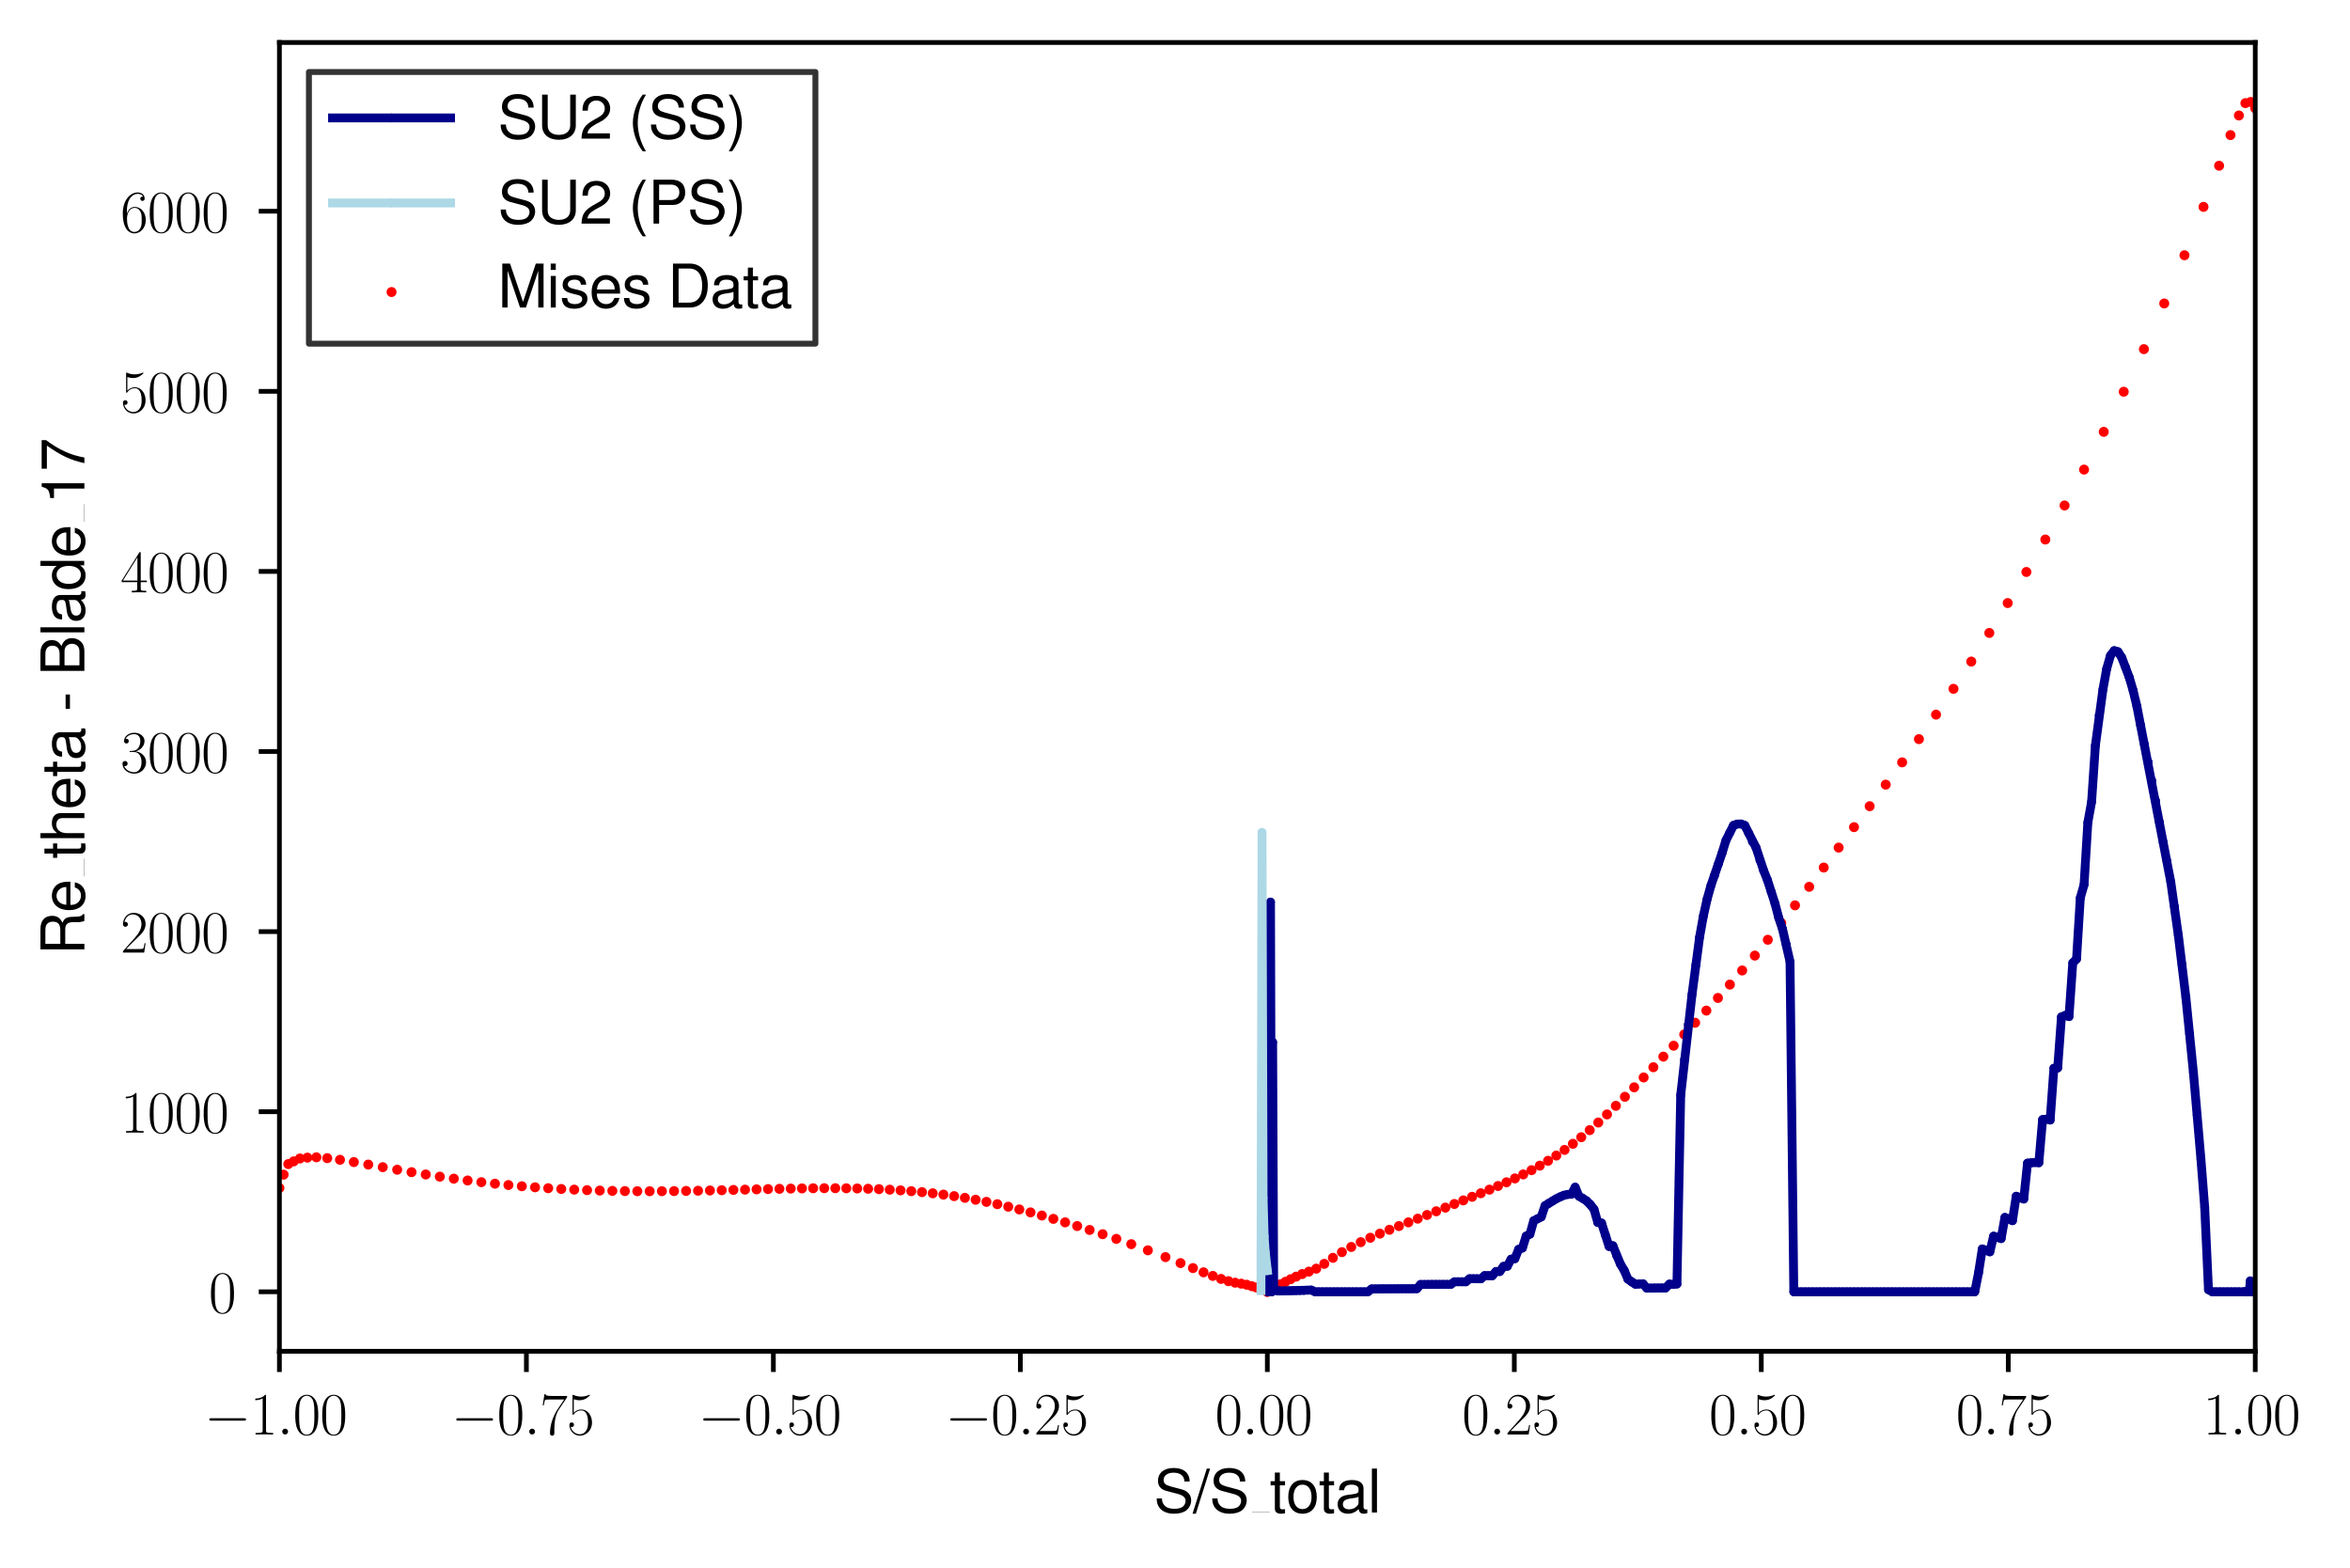 <?xml version="1.0" encoding="utf-8" standalone="no"?>
<!DOCTYPE svg PUBLIC "-//W3C//DTD SVG 1.1//EN"
  "http://www.w3.org/Graphics/SVG/1.1/DTD/svg11.dtd">
<svg xmlns:xlink="http://www.w3.org/1999/xlink" width="398.201pt" height="265.601pt" viewBox="0 0 398.201 265.601" xmlns="http://www.w3.org/2000/svg" version="1.1">
 <defs>
  <style type="text/css">*{stroke-linejoin: round; stroke-linecap: butt}</style>
 </defs>
 <g id="figure_1">
  <g id="patch_1">
   <path d="M 0 265.601 
L 398.201 265.601 
L 398.201 0 
L 0 0 
z
" style="fill: #ffffff"/>
  </g>
  <g id="axes_1">
   <g id="patch_2">
    <path d="M 47.346 228.96 
L 382.146 228.96 
L 382.146 7.2 
L 47.346 7.2 
z
" style="fill: #ffffff"/>
   </g>
   <g id="PathCollection_1">
    <defs>
     <path id="m4f85fd343e" d="M 0 0.354 
C 0.094 0.354 0.184 0.316 0.25 0.25 
C 0.316 0.184 0.354 0.094 0.354 0 
C 0.354 -0.094 0.316 -0.184 0.25 -0.25 
C 0.184 -0.316 0.094 -0.354 0 -0.354 
C -0.094 -0.354 -0.184 -0.316 -0.25 -0.25 
C -0.316 -0.184 -0.354 -0.094 -0.354 0 
C -0.354 0.094 -0.316 0.184 -0.25 0.25 
C -0.184 0.316 -0.094 0.354 0 0.354 
z
" style="stroke: #ff0000"/>
    </defs>
    <g clip-path="url(#p65f4ad9a41)">
     <use xlink:href="#m4f85fd343e" x="214.746" y="218.88" style="fill: #ff0000; stroke: #ff0000"/>
     <use xlink:href="#m4f85fd343e" x="214.196" y="218.551" style="fill: #ff0000; stroke: #ff0000"/>
     <use xlink:href="#m4f85fd343e" x="213.586" y="218.327" style="fill: #ff0000; stroke: #ff0000"/>
     <use xlink:href="#m4f85fd343e" x="212.89" y="218.148" style="fill: #ff0000; stroke: #ff0000"/>
     <use xlink:href="#m4f85fd343e" x="212.11" y="217.93" style="fill: #ff0000; stroke: #ff0000"/>
     <use xlink:href="#m4f85fd343e" x="211.254" y="217.683" style="fill: #ff0000; stroke: #ff0000"/>
     <use xlink:href="#m4f85fd343e" x="210.317" y="217.505" style="fill: #ff0000; stroke: #ff0000"/>
     <use xlink:href="#m4f85fd343e" x="209.291" y="217.338" style="fill: #ff0000; stroke: #ff0000"/>
     <use xlink:href="#m4f85fd343e" x="208.16" y="217.079" style="fill: #ff0000; stroke: #ff0000"/>
     <use xlink:href="#m4f85fd343e" x="206.906" y="216.698" style="fill: #ff0000; stroke: #ff0000"/>
     <use xlink:href="#m4f85fd343e" x="205.509" y="216.191" style="fill: #ff0000; stroke: #ff0000"/>
     <use xlink:href="#m4f85fd343e" x="203.937" y="215.58" style="fill: #ff0000; stroke: #ff0000"/>
     <use xlink:href="#m4f85fd343e" x="202.142" y="214.863" style="fill: #ff0000; stroke: #ff0000"/>
     <use xlink:href="#m4f85fd343e" x="200.037" y="214.017" style="fill: #ff0000; stroke: #ff0000"/>
     <use xlink:href="#m4f85fd343e" x="197.485" y="213.003" style="fill: #ff0000; stroke: #ff0000"/>
     <use xlink:href="#m4f85fd343e" x="194.505" y="211.852" style="fill: #ff0000; stroke: #ff0000"/>
     <use xlink:href="#m4f85fd343e" x="191.689" y="210.811" style="fill: #ff0000; stroke: #ff0000"/>
     <use xlink:href="#m4f85fd343e" x="189.162" y="209.915" style="fill: #ff0000; stroke: #ff0000"/>
     <use xlink:href="#m4f85fd343e" x="186.835" y="209.121" style="fill: #ff0000; stroke: #ff0000"/>
     <use xlink:href="#m4f85fd343e" x="184.635" y="208.403" style="fill: #ff0000; stroke: #ff0000"/>
     <use xlink:href="#m4f85fd343e" x="182.526" y="207.739" style="fill: #ff0000; stroke: #ff0000"/>
     <use xlink:href="#m4f85fd343e" x="180.482" y="207.115" style="fill: #ff0000; stroke: #ff0000"/>
     <use xlink:href="#m4f85fd343e" x="178.489" y="206.522" style="fill: #ff0000; stroke: #ff0000"/>
     <use xlink:href="#m4f85fd343e" x="176.536" y="205.957" style="fill: #ff0000; stroke: #ff0000"/>
     <use xlink:href="#m4f85fd343e" x="174.615" y="205.426" style="fill: #ff0000; stroke: #ff0000"/>
     <use xlink:href="#m4f85fd343e" x="172.722" y="204.927" style="fill: #ff0000; stroke: #ff0000"/>
     <use xlink:href="#m4f85fd343e" x="170.849" y="204.464" style="fill: #ff0000; stroke: #ff0000"/>
     <use xlink:href="#m4f85fd343e" x="168.994" y="204.036" style="fill: #ff0000; stroke: #ff0000"/>
     <use xlink:href="#m4f85fd343e" x="167.151" y="203.643" style="fill: #ff0000; stroke: #ff0000"/>
     <use xlink:href="#m4f85fd343e" x="165.319" y="203.284" style="fill: #ff0000; stroke: #ff0000"/>
     <use xlink:href="#m4f85fd343e" x="163.495" y="202.961" style="fill: #ff0000; stroke: #ff0000"/>
     <use xlink:href="#m4f85fd343e" x="161.676" y="202.671" style="fill: #ff0000; stroke: #ff0000"/>
     <use xlink:href="#m4f85fd343e" x="159.859" y="202.414" style="fill: #ff0000; stroke: #ff0000"/>
     <use xlink:href="#m4f85fd343e" x="158.045" y="202.19" style="fill: #ff0000; stroke: #ff0000"/>
     <use xlink:href="#m4f85fd343e" x="156.23" y="201.995" style="fill: #ff0000; stroke: #ff0000"/>
     <use xlink:href="#m4f85fd343e" x="154.413" y="201.829" style="fill: #ff0000; stroke: #ff0000"/>
     <use xlink:href="#m4f85fd343e" x="152.593" y="201.693" style="fill: #ff0000; stroke: #ff0000"/>
     <use xlink:href="#m4f85fd343e" x="150.767" y="201.579" style="fill: #ff0000; stroke: #ff0000"/>
     <use xlink:href="#m4f85fd343e" x="148.936" y="201.488" style="fill: #ff0000; stroke: #ff0000"/>
     <use xlink:href="#m4f85fd343e" x="147.099" y="201.422" style="fill: #ff0000; stroke: #ff0000"/>
     <use xlink:href="#m4f85fd343e" x="145.254" y="201.373" style="fill: #ff0000; stroke: #ff0000"/>
     <use xlink:href="#m4f85fd343e" x="143.401" y="201.343" style="fill: #ff0000; stroke: #ff0000"/>
     <use xlink:href="#m4f85fd343e" x="141.539" y="201.328" style="fill: #ff0000; stroke: #ff0000"/>
     <use xlink:href="#m4f85fd343e" x="139.667" y="201.328" style="fill: #ff0000; stroke: #ff0000"/>
     <use xlink:href="#m4f85fd343e" x="137.784" y="201.341" style="fill: #ff0000; stroke: #ff0000"/>
     <use xlink:href="#m4f85fd343e" x="135.891" y="201.362" style="fill: #ff0000; stroke: #ff0000"/>
     <use xlink:href="#m4f85fd343e" x="133.987" y="201.394" style="fill: #ff0000; stroke: #ff0000"/>
     <use xlink:href="#m4f85fd343e" x="132.07" y="201.433" style="fill: #ff0000; stroke: #ff0000"/>
     <use xlink:href="#m4f85fd343e" x="130.14" y="201.475" style="fill: #ff0000; stroke: #ff0000"/>
     <use xlink:href="#m4f85fd343e" x="128.198" y="201.523" style="fill: #ff0000; stroke: #ff0000"/>
     <use xlink:href="#m4f85fd343e" x="126.243" y="201.571" style="fill: #ff0000; stroke: #ff0000"/>
     <use xlink:href="#m4f85fd343e" x="124.274" y="201.62" style="fill: #ff0000; stroke: #ff0000"/>
     <use xlink:href="#m4f85fd343e" x="122.291" y="201.67" style="fill: #ff0000; stroke: #ff0000"/>
     <use xlink:href="#m4f85fd343e" x="120.294" y="201.714" style="fill: #ff0000; stroke: #ff0000"/>
     <use xlink:href="#m4f85fd343e" x="118.283" y="201.755" style="fill: #ff0000; stroke: #ff0000"/>
     <use xlink:href="#m4f85fd343e" x="116.256" y="201.789" style="fill: #ff0000; stroke: #ff0000"/>
     <use xlink:href="#m4f85fd343e" x="114.214" y="201.817" style="fill: #ff0000; stroke: #ff0000"/>
     <use xlink:href="#m4f85fd343e" x="112.157" y="201.834" style="fill: #ff0000; stroke: #ff0000"/>
     <use xlink:href="#m4f85fd343e" x="110.084" y="201.84" style="fill: #ff0000; stroke: #ff0000"/>
     <use xlink:href="#m4f85fd343e" x="107.995" y="201.836" style="fill: #ff0000; stroke: #ff0000"/>
     <use xlink:href="#m4f85fd343e" x="105.884" y="201.816" style="fill: #ff0000; stroke: #ff0000"/>
     <use xlink:href="#m4f85fd343e" x="103.763" y="201.78" style="fill: #ff0000; stroke: #ff0000"/>
     <use xlink:href="#m4f85fd343e" x="101.63" y="201.729" style="fill: #ff0000; stroke: #ff0000"/>
     <use xlink:href="#m4f85fd343e" x="99.476" y="201.659" style="fill: #ff0000; stroke: #ff0000"/>
     <use xlink:href="#m4f85fd343e" x="97.3" y="201.571" style="fill: #ff0000; stroke: #ff0000"/>
     <use xlink:href="#m4f85fd343e" x="95.103" y="201.461" style="fill: #ff0000; stroke: #ff0000"/>
     <use xlink:href="#m4f85fd343e" x="92.895" y="201.329" style="fill: #ff0000; stroke: #ff0000"/>
     <use xlink:href="#m4f85fd343e" x="90.665" y="201.175" style="fill: #ff0000; stroke: #ff0000"/>
     <use xlink:href="#m4f85fd343e" x="88.424" y="200.995" style="fill: #ff0000; stroke: #ff0000"/>
     <use xlink:href="#m4f85fd343e" x="86.151" y="200.793" style="fill: #ff0000; stroke: #ff0000"/>
     <use xlink:href="#m4f85fd343e" x="83.867" y="200.563" style="fill: #ff0000; stroke: #ff0000"/>
     <use xlink:href="#m4f85fd343e" x="81.562" y="200.306" style="fill: #ff0000; stroke: #ff0000"/>
     <use xlink:href="#m4f85fd343e" x="79.234" y="200.021" style="fill: #ff0000; stroke: #ff0000"/>
     <use xlink:href="#m4f85fd343e" x="76.896" y="199.71" style="fill: #ff0000; stroke: #ff0000"/>
     <use xlink:href="#m4f85fd343e" x="74.526" y="199.371" style="fill: #ff0000; stroke: #ff0000"/>
     <use xlink:href="#m4f85fd343e" x="72.144" y="199.003" style="fill: #ff0000; stroke: #ff0000"/>
     <use xlink:href="#m4f85fd343e" x="69.731" y="198.61" style="fill: #ff0000; stroke: #ff0000"/>
     <use xlink:href="#m4f85fd343e" x="67.306" y="198.195" style="fill: #ff0000; stroke: #ff0000"/>
     <use xlink:href="#m4f85fd343e" x="64.86" y="197.765" style="fill: #ff0000; stroke: #ff0000"/>
     <use xlink:href="#m4f85fd343e" x="62.402" y="197.325" style="fill: #ff0000; stroke: #ff0000"/>
     <use xlink:href="#m4f85fd343e" x="59.956" y="196.899" style="fill: #ff0000; stroke: #ff0000"/>
     <use xlink:href="#m4f85fd343e" x="57.607" y="196.513" style="fill: #ff0000; stroke: #ff0000"/>
     <use xlink:href="#m4f85fd343e" x="55.453" y="196.236" style="fill: #ff0000; stroke: #ff0000"/>
     <use xlink:href="#m4f85fd343e" x="53.613" y="196.091" style="fill: #ff0000; stroke: #ff0000"/>
     <use xlink:href="#m4f85fd343e" x="52.087" y="196.149" style="fill: #ff0000; stroke: #ff0000"/>
     <use xlink:href="#m4f85fd343e" x="50.82" y="196.293" style="fill: #ff0000; stroke: #ff0000"/>
     <use xlink:href="#m4f85fd343e" x="49.759" y="196.783" style="fill: #ff0000; stroke: #ff0000"/>
     <use xlink:href="#m4f85fd343e" x="48.85" y="197.239" style="fill: #ff0000; stroke: #ff0000"/>
     <use xlink:href="#m4f85fd343e" x="48.06" y="199.03" style="fill: #ff0000; stroke: #ff0000"/>
     <use xlink:href="#m4f85fd343e" x="47.346" y="201.294" style="fill: #ff0000; stroke: #ff0000"/>
     <use xlink:href="#m4f85fd343e" x="214.746" y="218.88" style="fill: #ff0000; stroke: #ff0000"/>
     <use xlink:href="#m4f85fd343e" x="215.178" y="218.477" style="fill: #ff0000; stroke: #ff0000"/>
     <use xlink:href="#m4f85fd343e" x="215.685" y="218.214" style="fill: #ff0000; stroke: #ff0000"/>
     <use xlink:href="#m4f85fd343e" x="216.308" y="217.946" style="fill: #ff0000; stroke: #ff0000"/>
     <use xlink:href="#m4f85fd343e" x="217.029" y="217.593" style="fill: #ff0000; stroke: #ff0000"/>
     <use xlink:href="#m4f85fd343e" x="217.821" y="217.183" style="fill: #ff0000; stroke: #ff0000"/>
     <use xlink:href="#m4f85fd343e" x="218.68" y="216.748" style="fill: #ff0000; stroke: #ff0000"/>
     <use xlink:href="#m4f85fd343e" x="219.618" y="216.312" style="fill: #ff0000; stroke: #ff0000"/>
     <use xlink:href="#m4f85fd343e" x="220.648" y="215.877" style="fill: #ff0000; stroke: #ff0000"/>
     <use xlink:href="#m4f85fd343e" x="221.785" y="215.463" style="fill: #ff0000; stroke: #ff0000"/>
     <use xlink:href="#m4f85fd343e" x="223.035" y="214.961" style="fill: #ff0000; stroke: #ff0000"/>
     <use xlink:href="#m4f85fd343e" x="224.396" y="214.145" style="fill: #ff0000; stroke: #ff0000"/>
     <use xlink:href="#m4f85fd343e" x="225.854" y="213.124" style="fill: #ff0000; stroke: #ff0000"/>
     <use xlink:href="#m4f85fd343e" x="227.386" y="212.161" style="fill: #ff0000; stroke: #ff0000"/>
     <use xlink:href="#m4f85fd343e" x="228.966" y="211.283" style="fill: #ff0000; stroke: #ff0000"/>
     <use xlink:href="#m4f85fd343e" x="230.574" y="210.471" style="fill: #ff0000; stroke: #ff0000"/>
     <use xlink:href="#m4f85fd343e" x="232.196" y="209.721" style="fill: #ff0000; stroke: #ff0000"/>
     <use xlink:href="#m4f85fd343e" x="233.819" y="209.024" style="fill: #ff0000; stroke: #ff0000"/>
     <use xlink:href="#m4f85fd343e" x="235.438" y="208.372" style="fill: #ff0000; stroke: #ff0000"/>
     <use xlink:href="#m4f85fd343e" x="237.049" y="207.743" style="fill: #ff0000; stroke: #ff0000"/>
     <use xlink:href="#m4f85fd343e" x="238.648" y="207.114" style="fill: #ff0000; stroke: #ff0000"/>
     <use xlink:href="#m4f85fd343e" x="240.235" y="206.489" style="fill: #ff0000; stroke: #ff0000"/>
     <use xlink:href="#m4f85fd343e" x="241.808" y="205.862" style="fill: #ff0000; stroke: #ff0000"/>
     <use xlink:href="#m4f85fd343e" x="243.367" y="205.238" style="fill: #ff0000; stroke: #ff0000"/>
     <use xlink:href="#m4f85fd343e" x="244.91" y="204.618" style="fill: #ff0000; stroke: #ff0000"/>
     <use xlink:href="#m4f85fd343e" x="246.437" y="204.002" style="fill: #ff0000; stroke: #ff0000"/>
     <use xlink:href="#m4f85fd343e" x="247.948" y="203.393" style="fill: #ff0000; stroke: #ff0000"/>
     <use xlink:href="#m4f85fd343e" x="249.443" y="202.786" style="fill: #ff0000; stroke: #ff0000"/>
     <use xlink:href="#m4f85fd343e" x="250.922" y="202.181" style="fill: #ff0000; stroke: #ff0000"/>
     <use xlink:href="#m4f85fd343e" x="252.386" y="201.572" style="fill: #ff0000; stroke: #ff0000"/>
     <use xlink:href="#m4f85fd343e" x="253.835" y="200.956" style="fill: #ff0000; stroke: #ff0000"/>
     <use xlink:href="#m4f85fd343e" x="255.271" y="200.325" style="fill: #ff0000; stroke: #ff0000"/>
     <use xlink:href="#m4f85fd343e" x="256.695" y="199.672" style="fill: #ff0000; stroke: #ff0000"/>
     <use xlink:href="#m4f85fd343e" x="258.109" y="198.99" style="fill: #ff0000; stroke: #ff0000"/>
     <use xlink:href="#m4f85fd343e" x="259.515" y="198.272" style="fill: #ff0000; stroke: #ff0000"/>
     <use xlink:href="#m4f85fd343e" x="260.915" y="197.506" style="fill: #ff0000; stroke: #ff0000"/>
     <use xlink:href="#m4f85fd343e" x="262.313" y="196.682" style="fill: #ff0000; stroke: #ff0000"/>
     <use xlink:href="#m4f85fd343e" x="263.711" y="195.797" style="fill: #ff0000; stroke: #ff0000"/>
     <use xlink:href="#m4f85fd343e" x="265.111" y="194.84" style="fill: #ff0000; stroke: #ff0000"/>
     <use xlink:href="#m4f85fd343e" x="266.52" y="193.805" style="fill: #ff0000; stroke: #ff0000"/>
     <use xlink:href="#m4f85fd343e" x="267.94" y="192.689" style="fill: #ff0000; stroke: #ff0000"/>
     <use xlink:href="#m4f85fd343e" x="269.374" y="191.488" style="fill: #ff0000; stroke: #ff0000"/>
     <use xlink:href="#m4f85fd343e" x="270.826" y="190.2" style="fill: #ff0000; stroke: #ff0000"/>
     <use xlink:href="#m4f85fd343e" x="272.302" y="188.826" style="fill: #ff0000; stroke: #ff0000"/>
     <use xlink:href="#m4f85fd343e" x="273.804" y="187.371" style="fill: #ff0000; stroke: #ff0000"/>
     <use xlink:href="#m4f85fd343e" x="275.336" y="185.839" style="fill: #ff0000; stroke: #ff0000"/>
     <use xlink:href="#m4f85fd343e" x="276.904" y="184.234" style="fill: #ff0000; stroke: #ff0000"/>
     <use xlink:href="#m4f85fd343e" x="278.509" y="182.565" style="fill: #ff0000; stroke: #ff0000"/>
     <use xlink:href="#m4f85fd343e" x="280.158" y="180.831" style="fill: #ff0000; stroke: #ff0000"/>
     <use xlink:href="#m4f85fd343e" x="281.851" y="179.034" style="fill: #ff0000; stroke: #ff0000"/>
     <use xlink:href="#m4f85fd343e" x="283.593" y="177.185" style="fill: #ff0000; stroke: #ff0000"/>
     <use xlink:href="#m4f85fd343e" x="285.387" y="175.278" style="fill: #ff0000; stroke: #ff0000"/>
     <use xlink:href="#m4f85fd343e" x="287.234" y="173.294" style="fill: #ff0000; stroke: #ff0000"/>
     <use xlink:href="#m4f85fd343e" x="289.139" y="171.235" style="fill: #ff0000; stroke: #ff0000"/>
     <use xlink:href="#m4f85fd343e" x="291.1" y="169.09" style="fill: #ff0000; stroke: #ff0000"/>
     <use xlink:href="#m4f85fd343e" x="293.122" y="166.828" style="fill: #ff0000; stroke: #ff0000"/>
     <use xlink:href="#m4f85fd343e" x="295.205" y="164.436" style="fill: #ff0000; stroke: #ff0000"/>
     <use xlink:href="#m4f85fd343e" x="297.349" y="161.913" style="fill: #ff0000; stroke: #ff0000"/>
     <use xlink:href="#m4f85fd343e" x="299.553" y="159.233" style="fill: #ff0000; stroke: #ff0000"/>
     <use xlink:href="#m4f85fd343e" x="301.827" y="156.392" style="fill: #ff0000; stroke: #ff0000"/>
     <use xlink:href="#m4f85fd343e" x="304.16" y="153.399" style="fill: #ff0000; stroke: #ff0000"/>
     <use xlink:href="#m4f85fd343e" x="306.561" y="150.262" style="fill: #ff0000; stroke: #ff0000"/>
     <use xlink:href="#m4f85fd343e" x="309.029" y="146.994" style="fill: #ff0000; stroke: #ff0000"/>
     <use xlink:href="#m4f85fd343e" x="311.555" y="143.616" style="fill: #ff0000; stroke: #ff0000"/>
     <use xlink:href="#m4f85fd343e" x="314.158" y="140.15" style="fill: #ff0000; stroke: #ff0000"/>
     <use xlink:href="#m4f85fd343e" x="316.811" y="136.601" style="fill: #ff0000; stroke: #ff0000"/>
     <use xlink:href="#m4f85fd343e" x="319.532" y="132.948" style="fill: #ff0000; stroke: #ff0000"/>
     <use xlink:href="#m4f85fd343e" x="322.311" y="129.17" style="fill: #ff0000; stroke: #ff0000"/>
     <use xlink:href="#m4f85fd343e" x="325.158" y="125.237" style="fill: #ff0000; stroke: #ff0000"/>
     <use xlink:href="#m4f85fd343e" x="328.055" y="121.087" style="fill: #ff0000; stroke: #ff0000"/>
     <use xlink:href="#m4f85fd343e" x="331.012" y="116.711" style="fill: #ff0000; stroke: #ff0000"/>
     <use xlink:href="#m4f85fd343e" x="334.027" y="112.095" style="fill: #ff0000; stroke: #ff0000"/>
     <use xlink:href="#m4f85fd343e" x="337.085" y="107.243" style="fill: #ff0000; stroke: #ff0000"/>
     <use xlink:href="#m4f85fd343e" x="340.201" y="102.18" style="fill: #ff0000; stroke: #ff0000"/>
     <use xlink:href="#m4f85fd343e" x="343.368" y="96.914" style="fill: #ff0000; stroke: #ff0000"/>
     <use xlink:href="#m4f85fd343e" x="346.577" y="91.418" style="fill: #ff0000; stroke: #ff0000"/>
     <use xlink:href="#m4f85fd343e" x="349.836" y="85.648" style="fill: #ff0000; stroke: #ff0000"/>
     <use xlink:href="#m4f85fd343e" x="353.138" y="79.569" style="fill: #ff0000; stroke: #ff0000"/>
     <use xlink:href="#m4f85fd343e" x="356.473" y="73.17" style="fill: #ff0000; stroke: #ff0000"/>
     <use xlink:href="#m4f85fd343e" x="359.859" y="66.375" style="fill: #ff0000; stroke: #ff0000"/>
     <use xlink:href="#m4f85fd343e" x="363.279" y="59.161" style="fill: #ff0000; stroke: #ff0000"/>
     <use xlink:href="#m4f85fd343e" x="366.724" y="51.42" style="fill: #ff0000; stroke: #ff0000"/>
     <use xlink:href="#m4f85fd343e" x="370.152" y="43.248" style="fill: #ff0000; stroke: #ff0000"/>
     <use xlink:href="#m4f85fd343e" x="373.378" y="35.052" style="fill: #ff0000; stroke: #ff0000"/>
     <use xlink:href="#m4f85fd343e" x="376.022" y="28.082" style="fill: #ff0000; stroke: #ff0000"/>
     <use xlink:href="#m4f85fd343e" x="377.951" y="22.889" style="fill: #ff0000; stroke: #ff0000"/>
     <use xlink:href="#m4f85fd343e" x="379.375" y="19.566" style="fill: #ff0000; stroke: #ff0000"/>
     <use xlink:href="#m4f85fd343e" x="380.478" y="17.472" style="fill: #ff0000; stroke: #ff0000"/>
     <use xlink:href="#m4f85fd343e" x="381.379" y="17.28" style="fill: #ff0000; stroke: #ff0000"/>
     <use xlink:href="#m4f85fd343e" x="382.146" y="18.36" style="fill: #ff0000; stroke: #ff0000"/>
    </g>
   </g>
   <g id="matplotlib.axis_1">
    <g id="xtick_1">
     <g id="line2d_1">
      <defs>
       <path id="m9fcddede95" d="M 0 0 
L 0 3.5 
" style="stroke: #000000; stroke-width: 0.8"/>
      </defs>
      <g>
       <use xlink:href="#m9fcddede95" x="47.346" y="228.96" style="stroke: #000000; stroke-width: 0.8"/>
      </g>
     </g>
     <g id="text_1">
      <!-- $\mathdefault{−1.00}$ -->
      <g transform="translate(34.616 243.058) scale(0.1 -0.1)">
       <defs>
        <path id="CMSY10-0" d="M 4218 1472 
C 4326 1472 4442 1472 4442 1600 
C 4442 1728 4326 1728 4218 1728 
L 755 1728 
C 646 1728 531 1728 531 1600 
C 531 1472 646 1472 755 1472 
L 4218 1472 
z
" transform="scale(0.016)"/>
        <path id="CMR17-31" d="M 1702 4083 
C 1702 4217 1696 4224 1606 4224 
C 1357 3927 979 3833 621 3820 
C 602 3820 570 3820 563 3808 
C 557 3795 557 3782 557 3648 
C 755 3648 1088 3686 1344 3839 
L 1344 467 
C 1344 243 1331 166 781 166 
L 589 166 
L 589 0 
C 896 6 1216 12 1523 12 
C 1830 12 2150 6 2458 0 
L 2458 166 
L 2266 166 
C 1715 166 1702 236 1702 467 
L 1702 4083 
z
" transform="scale(0.016)"/>
        <path id="CMMI12-3a" d="M 1178 307 
C 1178 492 1024 620 870 620 
C 685 620 557 467 557 313 
C 557 128 710 0 864 0 
C 1050 0 1178 153 1178 307 
z
" transform="scale(0.016)"/>
        <path id="CMR17-30" d="M 2688 2038 
C 2688 2430 2682 3099 2413 3613 
C 2176 4063 1798 4224 1466 4224 
C 1158 4224 768 4082 525 3620 
C 269 3137 243 2539 243 2038 
C 243 1671 250 1112 448 623 
C 723 -39 1216 -128 1466 -128 
C 1760 -128 2208 -7 2470 604 
C 2662 1048 2688 1568 2688 2038 
z
M 1466 -26 
C 1056 -26 813 328 723 816 
C 653 1196 653 1749 653 2109 
C 653 2604 653 3015 736 3407 
C 858 3954 1216 4121 1466 4121 
C 1728 4121 2067 3947 2189 3420 
C 2272 3054 2278 2623 2278 2109 
C 2278 1691 2278 1176 2202 797 
C 2067 96 1690 -26 1466 -26 
z
" transform="scale(0.016)"/>
       </defs>
       <use xlink:href="#CMSY10-0" transform="scale(0.996)"/>
       <use xlink:href="#CMR17-31" transform="translate(77.487 0) scale(0.996)"/>
       <use xlink:href="#CMMI12-3a" transform="translate(123.178 0) scale(0.996)"/>
       <use xlink:href="#CMR17-30" transform="translate(150.275 0) scale(0.996)"/>
       <use xlink:href="#CMR17-30" transform="translate(195.966 0) scale(0.996)"/>
      </g>
     </g>
    </g>
    <g id="xtick_2">
     <g id="line2d_2">
      <g>
       <use xlink:href="#m9fcddede95" x="89.196" y="228.96" style="stroke: #000000; stroke-width: 0.8"/>
      </g>
     </g>
     <g id="text_2">
      <!-- $\mathdefault{−0.75}$ -->
      <g transform="translate(76.466 243.058) scale(0.1 -0.1)">
       <defs>
        <path id="CMR17-37" d="M 2886 3955 
L 2886 4096 
L 1382 4096 
C 634 4096 621 4166 595 4288 
L 480 4288 
L 294 3104 
L 410 3104 
C 429 3226 474 3552 550 3673 
C 589 3724 1062 3724 1171 3724 
L 2579 3724 
L 1869 2670 
C 1395 1961 1069 1003 1069 166 
C 1069 89 1069 -128 1299 -128 
C 1530 -128 1530 89 1530 172 
L 1530 466 
C 1530 1514 1709 2204 2003 2644 
L 2886 3955 
z
" transform="scale(0.016)"/>
        <path id="CMR17-35" d="M 730 3750 
C 794 3724 1056 3641 1325 3641 
C 1920 3641 2246 3961 2432 4140 
C 2432 4191 2432 4224 2394 4224 
C 2387 4224 2374 4224 2323 4198 
C 2099 4102 1837 4032 1517 4032 
C 1325 4032 1037 4055 723 4191 
C 653 4224 640 4224 634 4224 
C 602 4224 595 4217 595 4090 
L 595 2231 
C 595 2113 595 2080 659 2080 
C 691 2080 704 2093 736 2139 
C 941 2435 1222 2560 1542 2560 
C 1766 2560 2246 2415 2246 1293 
C 2246 1087 2246 716 2054 422 
C 1894 159 1645 25 1370 25 
C 947 25 518 319 403 812 
C 429 806 480 793 506 793 
C 589 793 749 838 749 1036 
C 749 1209 627 1280 506 1280 
C 358 1280 262 1190 262 1011 
C 262 454 704 -128 1382 -128 
C 2042 -128 2669 441 2669 1267 
C 2669 2054 2170 2662 1549 2662 
C 1222 2662 947 2540 730 2304 
L 730 3750 
z
" transform="scale(0.016)"/>
       </defs>
       <use xlink:href="#CMSY10-0" transform="scale(0.996)"/>
       <use xlink:href="#CMR17-30" transform="translate(77.487 0) scale(0.996)"/>
       <use xlink:href="#CMMI12-3a" transform="translate(123.178 0) scale(0.996)"/>
       <use xlink:href="#CMR17-37" transform="translate(150.275 0) scale(0.996)"/>
       <use xlink:href="#CMR17-35" transform="translate(195.966 0) scale(0.996)"/>
      </g>
     </g>
    </g>
    <g id="xtick_3">
     <g id="line2d_3">
      <g>
       <use xlink:href="#m9fcddede95" x="131.046" y="228.96" style="stroke: #000000; stroke-width: 0.8"/>
      </g>
     </g>
     <g id="text_3">
      <!-- $\mathdefault{−0.50}$ -->
      <g transform="translate(118.316 243.058) scale(0.1 -0.1)">
       <use xlink:href="#CMSY10-0" transform="scale(0.996)"/>
       <use xlink:href="#CMR17-30" transform="translate(77.487 0) scale(0.996)"/>
       <use xlink:href="#CMMI12-3a" transform="translate(123.178 0) scale(0.996)"/>
       <use xlink:href="#CMR17-35" transform="translate(150.275 0) scale(0.996)"/>
       <use xlink:href="#CMR17-30" transform="translate(195.966 0) scale(0.996)"/>
      </g>
     </g>
    </g>
    <g id="xtick_4">
     <g id="line2d_4">
      <g>
       <use xlink:href="#m9fcddede95" x="172.896" y="228.96" style="stroke: #000000; stroke-width: 0.8"/>
      </g>
     </g>
     <g id="text_4">
      <!-- $\mathdefault{−0.25}$ -->
      <g transform="translate(160.166 243.058) scale(0.1 -0.1)">
       <defs>
        <path id="CMR17-32" d="M 2669 990 
L 2554 990 
C 2490 537 2438 460 2413 422 
C 2381 371 1920 371 1830 371 
L 602 371 
C 832 620 1280 1073 1824 1596 
C 2214 1966 2669 2400 2669 3033 
C 2669 3788 2067 4224 1395 4224 
C 691 4224 262 3603 262 3027 
C 262 2777 448 2745 525 2745 
C 589 2745 781 2783 781 3007 
C 781 3206 614 3264 525 3264 
C 486 3264 448 3257 422 3244 
C 544 3788 915 4057 1306 4057 
C 1862 4057 2227 3616 2227 3033 
C 2227 2477 1901 1998 1536 1583 
L 262 147 
L 262 0 
L 2515 0 
L 2669 990 
z
" transform="scale(0.016)"/>
       </defs>
       <use xlink:href="#CMSY10-0" transform="scale(0.996)"/>
       <use xlink:href="#CMR17-30" transform="translate(77.487 0) scale(0.996)"/>
       <use xlink:href="#CMMI12-3a" transform="translate(123.178 0) scale(0.996)"/>
       <use xlink:href="#CMR17-32" transform="translate(150.275 0) scale(0.996)"/>
       <use xlink:href="#CMR17-35" transform="translate(195.966 0) scale(0.996)"/>
      </g>
     </g>
    </g>
    <g id="xtick_5">
     <g id="line2d_5">
      <g>
       <use xlink:href="#m9fcddede95" x="214.746" y="228.96" style="stroke: #000000; stroke-width: 0.8"/>
      </g>
     </g>
     <g id="text_5">
      <!-- $\mathdefault{0.00}$ -->
      <g transform="translate(205.89 243.058) scale(0.1 -0.1)">
       <use xlink:href="#CMR17-30" transform="scale(0.996)"/>
       <use xlink:href="#CMMI12-3a" transform="translate(45.69 0) scale(0.996)"/>
       <use xlink:href="#CMR17-30" transform="translate(72.788 0) scale(0.996)"/>
       <use xlink:href="#CMR17-30" transform="translate(118.478 0) scale(0.996)"/>
      </g>
     </g>
    </g>
    <g id="xtick_6">
     <g id="line2d_6">
      <g>
       <use xlink:href="#m9fcddede95" x="256.596" y="228.96" style="stroke: #000000; stroke-width: 0.8"/>
      </g>
     </g>
     <g id="text_6">
      <!-- $\mathdefault{0.25}$ -->
      <g transform="translate(247.74 243.058) scale(0.1 -0.1)">
       <use xlink:href="#CMR17-30" transform="scale(0.996)"/>
       <use xlink:href="#CMMI12-3a" transform="translate(45.69 0) scale(0.996)"/>
       <use xlink:href="#CMR17-32" transform="translate(72.788 0) scale(0.996)"/>
       <use xlink:href="#CMR17-35" transform="translate(118.478 0) scale(0.996)"/>
      </g>
     </g>
    </g>
    <g id="xtick_7">
     <g id="line2d_7">
      <g>
       <use xlink:href="#m9fcddede95" x="298.446" y="228.96" style="stroke: #000000; stroke-width: 0.8"/>
      </g>
     </g>
     <g id="text_7">
      <!-- $\mathdefault{0.50}$ -->
      <g transform="translate(289.59 243.058) scale(0.1 -0.1)">
       <use xlink:href="#CMR17-30" transform="scale(0.996)"/>
       <use xlink:href="#CMMI12-3a" transform="translate(45.69 0) scale(0.996)"/>
       <use xlink:href="#CMR17-35" transform="translate(72.788 0) scale(0.996)"/>
       <use xlink:href="#CMR17-30" transform="translate(118.478 0) scale(0.996)"/>
      </g>
     </g>
    </g>
    <g id="xtick_8">
     <g id="line2d_8">
      <g>
       <use xlink:href="#m9fcddede95" x="340.296" y="228.96" style="stroke: #000000; stroke-width: 0.8"/>
      </g>
     </g>
     <g id="text_8">
      <!-- $\mathdefault{0.75}$ -->
      <g transform="translate(331.44 243.058) scale(0.1 -0.1)">
       <use xlink:href="#CMR17-30" transform="scale(0.996)"/>
       <use xlink:href="#CMMI12-3a" transform="translate(45.69 0) scale(0.996)"/>
       <use xlink:href="#CMR17-37" transform="translate(72.788 0) scale(0.996)"/>
       <use xlink:href="#CMR17-35" transform="translate(118.478 0) scale(0.996)"/>
      </g>
     </g>
    </g>
    <g id="xtick_9">
     <g id="line2d_9">
      <g>
       <use xlink:href="#m9fcddede95" x="382.146" y="228.96" style="stroke: #000000; stroke-width: 0.8"/>
      </g>
     </g>
     <g id="text_9">
      <!-- $\mathdefault{1.00}$ -->
      <g transform="translate(373.29 243.058) scale(0.1 -0.1)">
       <use xlink:href="#CMR17-31" transform="scale(0.996)"/>
       <use xlink:href="#CMMI12-3a" transform="translate(45.69 0) scale(0.996)"/>
       <use xlink:href="#CMR17-30" transform="translate(72.788 0) scale(0.996)"/>
       <use xlink:href="#CMR17-30" transform="translate(118.478 0) scale(0.996)"/>
      </g>
     </g>
    </g>
    <g id="text_10">
     <!-- S/S_{total} -->
     <g transform="translate(195.508 256.279) scale(0.1 -0.1)">
      <defs>
       <path id="NimbusSanL-Regu-53" d="M 3814 3295 
C 3808 4204 3181 4736 2106 4736 
C 1082 4736 448 4211 448 3372 
C 448 2806 749 2450 1363 2291 
L 2522 1986 
C 3110 1833 3379 1598 3379 1236 
C 3379 988 3245 733 3046 593 
C 2861 466 2566 396 2189 396 
C 1683 396 1338 517 1114 784 
C 941 988 864 1210 870 1496 
L 307 1496 
C 314 1070 397 790 582 536 
C 902 102 1440 -128 2150 -128 
C 2707 -128 3162 0 3462 230 
C 3776 479 3974 892 3974 1293 
C 3974 1865 3616 2284 2982 2456 
L 1811 2768 
C 1248 2920 1043 3098 1043 3454 
C 1043 3925 1459 4236 2086 4236 
C 2829 4236 3245 3899 3251 3295 
L 3814 3295 
z
" transform="scale(0.016)"/>
       <path id="NimbusSanL-Regu-2f" d="M 1466 4672 
L -51 -128 
L 301 -128 
L 1818 4672 
L 1466 4672 
z
" transform="scale(0.016)"/>
       <path id="NimbusSanL-Regu-74" d="M 1626 3328 
L 1075 3328 
L 1075 4249 
L 544 4249 
L 544 3328 
L 90 3328 
L 90 2892 
L 544 2892 
L 544 402 
C 544 64 774 -128 1190 -128 
C 1318 -128 1446 -116 1626 -84 
L 1626 364 
C 1555 345 1472 339 1370 339 
C 1139 339 1075 402 1075 634 
L 1075 2892 
L 1626 2892 
L 1626 3328 
z
" transform="scale(0.016)"/>
       <path id="NimbusSanL-Regu-6f" d="M 1741 3456 
C 800 3456 230 2784 230 1663 
C 230 543 794 -128 1747 -128 
C 2688 -128 3264 543 3264 1638 
C 3264 2791 2707 3456 1741 3456 
z
M 1747 2963 
C 2349 2963 2707 2472 2707 1644 
C 2707 861 2336 364 1747 364 
C 1152 364 787 855 787 1663 
C 787 2466 1152 2963 1747 2963 
z
" transform="scale(0.016)"/>
       <path id="NimbusSanL-Regu-61" d="M 3424 332 
C 3366 320 3341 320 3309 320 
C 3123 320 3021 415 3021 581 
L 3021 2542 
C 3021 3135 2586 3456 1760 3456 
C 1274 3456 870 3315 646 3065 
C 493 2893 429 2702 416 2370 
L 954 2370 
C 998 2778 1242 2963 1741 2963 
C 2221 2963 2490 2784 2490 2466 
L 2490 2326 
C 2490 2103 2355 2007 1933 1956 
C 1178 1861 1062 1835 858 1753 
C 467 1593 269 1294 269 861 
C 269 256 691 -128 1370 -128 
C 1792 -128 2131 19 2509 364 
C 2547 25 2714 -128 3059 -128 
C 3168 -128 3251 -116 3424 -71 
L 3424 332 
z
M 2490 1071 
C 2490 893 2438 785 2278 638 
C 2061 441 1798 339 1485 339 
C 1069 339 826 536 826 874 
C 826 1224 1062 1402 1632 1485 
C 2195 1562 2310 1587 2490 1670 
L 2490 1071 
z
" transform="scale(0.016)"/>
       <path id="NimbusSanL-Regu-6c" d="M 973 4672 
L 435 4672 
L 435 0 
L 973 0 
L 973 4672 
z
" transform="scale(0.016)"/>
      </defs>
      <use xlink:href="#NimbusSanL-Regu-53" transform="scale(0.996)"/>
      <use xlink:href="#NimbusSanL-Regu-2f" transform="translate(66.45 0) scale(0.996)"/>
      <use xlink:href="#NimbusSanL-Regu-53" transform="translate(94.145 0) scale(0.996)"/>
      <use xlink:href="#NimbusSanL-Regu-74" transform="translate(196.461 0) scale(0.996)"/>
      <use xlink:href="#NimbusSanL-Regu-6f" transform="translate(224.156 0) scale(0.996)"/>
      <use xlink:href="#NimbusSanL-Regu-74" transform="translate(279.548 0) scale(0.996)"/>
      <use xlink:href="#NimbusSanL-Regu-61" transform="translate(307.243 0) scale(0.996)"/>
      <use xlink:href="#NimbusSanL-Regu-6c" transform="translate(362.634 0) scale(0.996)"/>
      <path d="M 166.573 0 
L 196.461 0 
L 196.461 0.399 
L 166.573 0.399 
L 166.573 0 
z
"/>
     </g>
    </g>
   </g>
   <g id="matplotlib.axis_2">
    <g id="ytick_1">
     <g id="line2d_10">
      <defs>
       <path id="mc3281a7713" d="M 0 0 
L -3.5 0 
" style="stroke: #000000; stroke-width: 0.8"/>
      </defs>
      <g>
       <use xlink:href="#mc3281a7713" x="47.346" y="218.88" style="stroke: #000000; stroke-width: 0.8"/>
      </g>
     </g>
     <g id="text_11">
      <!-- $\mathdefault{0}$ -->
      <g transform="translate(35.364 222.429) scale(0.1 -0.1)">
       <use xlink:href="#CMR17-30" transform="scale(0.996)"/>
      </g>
     </g>
    </g>
    <g id="ytick_2">
     <g id="line2d_11">
      <g>
       <use xlink:href="#mc3281a7713" x="47.346" y="188.366" style="stroke: #000000; stroke-width: 0.8"/>
      </g>
     </g>
     <g id="text_12">
      <!-- $\mathdefault{1000}$ -->
      <g transform="translate(20.42 191.915) scale(0.1 -0.1)">
       <use xlink:href="#CMR17-31" transform="scale(0.996)"/>
       <use xlink:href="#CMR17-30" transform="translate(45.69 0) scale(0.996)"/>
       <use xlink:href="#CMR17-30" transform="translate(91.381 0) scale(0.996)"/>
       <use xlink:href="#CMR17-30" transform="translate(137.071 0) scale(0.996)"/>
      </g>
     </g>
    </g>
    <g id="ytick_3">
     <g id="line2d_12">
      <g>
       <use xlink:href="#mc3281a7713" x="47.346" y="157.851" style="stroke: #000000; stroke-width: 0.8"/>
      </g>
     </g>
     <g id="text_13">
      <!-- $\mathdefault{2000}$ -->
      <g transform="translate(20.42 161.4) scale(0.1 -0.1)">
       <use xlink:href="#CMR17-32" transform="scale(0.996)"/>
       <use xlink:href="#CMR17-30" transform="translate(45.69 0) scale(0.996)"/>
       <use xlink:href="#CMR17-30" transform="translate(91.381 0) scale(0.996)"/>
       <use xlink:href="#CMR17-30" transform="translate(137.071 0) scale(0.996)"/>
      </g>
     </g>
    </g>
    <g id="ytick_4">
     <g id="line2d_13">
      <g>
       <use xlink:href="#mc3281a7713" x="47.346" y="127.337" style="stroke: #000000; stroke-width: 0.8"/>
      </g>
     </g>
     <g id="text_14">
      <!-- $\mathdefault{3000}$ -->
      <g transform="translate(20.42 130.886) scale(0.1 -0.1)">
       <defs>
        <path id="CMR17-33" d="M 1414 2176 
C 1984 2176 2234 1673 2234 1094 
C 2234 322 1824 25 1453 25 
C 1114 25 563 193 390 691 
C 422 678 454 678 486 678 
C 640 678 755 780 755 947 
C 755 1132 614 1216 486 1216 
C 378 1216 211 1164 211 927 
C 211 335 787 -128 1466 -128 
C 2176 -128 2720 432 2720 1087 
C 2720 1718 2208 2176 1600 2246 
C 2086 2347 2554 2776 2554 3353 
C 2554 3856 2048 4224 1472 4224 
C 890 4224 378 3862 378 3347 
C 378 3123 544 3084 627 3084 
C 762 3084 877 3167 877 3334 
C 877 3500 762 3584 627 3584 
C 602 3584 570 3584 544 3571 
C 730 3999 1235 4076 1459 4076 
C 1683 4076 2106 3966 2106 3347 
C 2106 3167 2080 2851 1862 2574 
C 1670 2329 1453 2316 1242 2297 
C 1210 2297 1062 2284 1037 2284 
C 992 2278 966 2272 966 2227 
C 966 2182 973 2176 1101 2176 
L 1414 2176 
z
" transform="scale(0.016)"/>
       </defs>
       <use xlink:href="#CMR17-33" transform="scale(0.996)"/>
       <use xlink:href="#CMR17-30" transform="translate(45.69 0) scale(0.996)"/>
       <use xlink:href="#CMR17-30" transform="translate(91.381 0) scale(0.996)"/>
       <use xlink:href="#CMR17-30" transform="translate(137.071 0) scale(0.996)"/>
      </g>
     </g>
    </g>
    <g id="ytick_5">
     <g id="line2d_14">
      <g>
       <use xlink:href="#mc3281a7713" x="47.346" y="96.822" style="stroke: #000000; stroke-width: 0.8"/>
      </g>
     </g>
     <g id="text_15">
      <!-- $\mathdefault{4000}$ -->
      <g transform="translate(20.42 100.371) scale(0.1 -0.1)">
       <defs>
        <path id="CMR17-34" d="M 2150 4147 
C 2150 4281 2144 4288 2029 4288 
L 128 1254 
L 128 1088 
L 1779 1088 
L 1779 460 
C 1779 230 1766 166 1318 166 
L 1197 166 
L 1197 0 
C 1402 12 1747 12 1965 12 
C 2182 12 2528 12 2733 0 
L 2733 166 
L 2611 166 
C 2163 166 2150 230 2150 460 
L 2150 1088 
L 2803 1088 
L 2803 1254 
L 2150 1254 
L 2150 4147 
z
M 1798 3723 
L 1798 1254 
L 256 1254 
L 1798 3723 
z
" transform="scale(0.016)"/>
       </defs>
       <use xlink:href="#CMR17-34" transform="scale(0.996)"/>
       <use xlink:href="#CMR17-30" transform="translate(45.69 0) scale(0.996)"/>
       <use xlink:href="#CMR17-30" transform="translate(91.381 0) scale(0.996)"/>
       <use xlink:href="#CMR17-30" transform="translate(137.071 0) scale(0.996)"/>
      </g>
     </g>
    </g>
    <g id="ytick_6">
     <g id="line2d_15">
      <g>
       <use xlink:href="#mc3281a7713" x="47.346" y="66.308" style="stroke: #000000; stroke-width: 0.8"/>
      </g>
     </g>
     <g id="text_16">
      <!-- $\mathdefault{5000}$ -->
      <g transform="translate(20.42 69.857) scale(0.1 -0.1)">
       <use xlink:href="#CMR17-35" transform="scale(0.996)"/>
       <use xlink:href="#CMR17-30" transform="translate(45.69 0) scale(0.996)"/>
       <use xlink:href="#CMR17-30" transform="translate(91.381 0) scale(0.996)"/>
       <use xlink:href="#CMR17-30" transform="translate(137.071 0) scale(0.996)"/>
      </g>
     </g>
    </g>
    <g id="ytick_7">
     <g id="line2d_16">
      <g>
       <use xlink:href="#mc3281a7713" x="47.346" y="35.793" style="stroke: #000000; stroke-width: 0.8"/>
      </g>
     </g>
     <g id="text_17">
      <!-- $\mathdefault{6000}$ -->
      <g transform="translate(20.42 39.342) scale(0.1 -0.1)">
       <defs>
        <path id="CMR17-36" d="M 678 2198 
C 678 3712 1395 4076 1811 4076 
C 1946 4076 2272 4049 2400 3782 
C 2298 3782 2106 3782 2106 3558 
C 2106 3385 2246 3328 2336 3328 
C 2394 3328 2566 3353 2566 3571 
C 2566 3987 2246 4224 1805 4224 
C 1043 4224 243 3411 243 2011 
C 243 257 966 -128 1478 -128 
C 2099 -128 2688 431 2688 1295 
C 2688 2101 2170 2688 1517 2688 
C 1126 2688 838 2430 678 1979 
L 678 2198 
z
M 1478 25 
C 691 25 691 1212 691 1450 
C 691 1914 909 2585 1504 2585 
C 1613 2585 1926 2585 2138 2140 
C 2253 1889 2253 1624 2253 1302 
C 2253 954 2253 696 2118 438 
C 1978 173 1773 25 1478 25 
z
" transform="scale(0.016)"/>
       </defs>
       <use xlink:href="#CMR17-36" transform="scale(0.996)"/>
       <use xlink:href="#CMR17-30" transform="translate(45.69 0) scale(0.996)"/>
       <use xlink:href="#CMR17-30" transform="translate(91.381 0) scale(0.996)"/>
       <use xlink:href="#CMR17-30" transform="translate(137.071 0) scale(0.996)"/>
      </g>
     </g>
    </g>
    <g id="text_18">
     <!-- Re_theta - Blade_17 -->
     <g transform="translate(14.298 161.815) rotate(-90) scale(0.1 -0.1)">
      <defs>
       <path id="NimbusSanL-Regu-52" d="M 1190 2035 
L 2726 2035 
C 3258 2035 3494 1775 3494 1191 
L 3488 770 
C 3488 478 3539 192 3622 0 
L 4346 0 
L 4346 147 
C 4122 303 4077 471 4064 1101 
C 4058 1879 3936 2111 3430 2329 
C 3955 2585 4166 2907 4166 3432 
C 4166 4230 3661 4672 2746 4672 
L 595 4672 
L 595 0 
L 1190 0 
L 1190 2035 
z
M 1190 2560 
L 1190 4147 
L 2630 4147 
C 2963 4147 3155 4096 3302 3970 
C 3462 3837 3546 3628 3546 3350 
C 3546 2806 3264 2560 2630 2560 
L 1190 2560 
z
" transform="scale(0.016)"/>
       <path id="NimbusSanL-Regu-65" d="M 3283 1484 
C 3283 1998 3245 2311 3149 2565 
C 2931 3123 2419 3456 1792 3456 
C 858 3456 256 2734 256 1619 
C 256 545 838 -128 1779 -128 
C 2547 -128 3078 307 3213 1018 
L 2675 1018 
C 2528 588 2227 364 1798 364 
C 1459 364 1171 514 992 787 
C 864 974 819 1161 813 1484 
L 3283 1484 
z
M 826 1920 
C 870 2552 1248 2963 1786 2963 
C 2310 2963 2714 2519 2714 1959 
C 2714 1946 2714 1933 2707 1920 
L 826 1920 
z
" transform="scale(0.016)"/>
       <path id="NimbusSanL-Regu-68" d="M 448 4672 
L 448 0 
L 979 0 
L 979 1853 
C 979 2539 1338 2988 1888 2988 
C 2061 2988 2234 2930 2362 2834 
C 2515 2725 2579 2565 2579 2328 
L 2579 0 
L 3110 0 
L 3110 2539 
C 3110 3103 2707 3456 2054 3456 
C 1581 3456 1293 3308 979 2898 
L 979 4672 
L 448 4672 
z
" transform="scale(0.016)"/>
       <path id="NimbusSanL-Regu-2d" d="M 1818 1996 
L 294 1996 
L 294 1536 
L 1818 1536 
L 1818 1996 
z
" transform="scale(0.016)"/>
       <path id="NimbusSanL-Regu-42" d="M 506 0 
L 2611 0 
C 3053 0 3379 121 3629 390 
C 3859 632 3987 961 3987 1321 
C 3987 1878 3731 2214 3136 2444 
C 3558 2643 3782 2994 3782 3476 
C 3782 3821 3654 4127 3411 4345 
C 3168 4569 2848 4672 2400 4672 
L 506 4672 
L 506 0 
z
M 1101 2636 
L 1101 4147 
L 2253 4147 
C 2586 4147 2771 4101 2931 3977 
C 3098 3847 3187 3652 3187 3391 
C 3187 3138 3098 2936 2931 2806 
C 2771 2682 2586 2636 2253 2636 
L 1101 2636 
z
M 1101 524 
L 1101 2112 
L 2554 2112 
C 2842 2112 3034 2042 3174 1890 
C 3315 1745 3392 1542 3392 1315 
C 3392 1093 3315 891 3174 746 
C 3034 594 2842 524 2554 524 
L 1101 524 
z
" transform="scale(0.016)"/>
       <path id="NimbusSanL-Regu-64" d="M 3168 4672 
L 2637 4672 
L 2637 2937 
C 2413 3276 2054 3456 1606 3456 
C 736 3456 166 2759 166 1695 
C 166 568 723 -128 1626 -128 
C 2086 -128 2406 44 2694 460 
L 2694 19 
L 3168 19 
L 3168 4672 
z
M 1696 2956 
C 2272 2956 2637 2447 2637 1651 
C 2637 880 2266 371 1702 371 
C 1114 371 723 887 723 1663 
C 723 2440 1114 2956 1696 2956 
z
" transform="scale(0.016)"/>
       <path id="NimbusSanL-Regu-31" d="M 1658 3232 
L 1658 0 
L 2221 0 
L 2221 4537 
L 1850 4537 
C 1651 3840 1523 3744 653 3635 
L 653 3232 
L 1658 3232 
z
" transform="scale(0.016)"/>
       <path id="NimbusSanL-Regu-37" d="M 3328 4544 
L 294 4544 
L 294 3987 
L 2746 3987 
C 1664 2442 1222 1493 883 0 
L 1485 0 
C 1734 1454 2304 2704 3328 4070 
L 3328 4544 
z
" transform="scale(0.016)"/>
      </defs>
      <use xlink:href="#NimbusSanL-Regu-52" transform="scale(0.996)"/>
      <use xlink:href="#NimbusSanL-Regu-65" transform="translate(71.93 0) scale(0.996)"/>
      <use xlink:href="#NimbusSanL-Regu-74" transform="translate(163.187 0) scale(0.996)"/>
      <use xlink:href="#NimbusSanL-Regu-68" transform="translate(190.882 0) scale(0.996)"/>
      <use xlink:href="#NimbusSanL-Regu-65" transform="translate(246.274 0) scale(0.996)"/>
      <use xlink:href="#NimbusSanL-Regu-74" transform="translate(301.666 0) scale(0.996)"/>
      <use xlink:href="#NimbusSanL-Regu-61" transform="translate(329.361 0) scale(0.996)"/>
      <use xlink:href="#NimbusSanL-Regu-2d" transform="translate(412.448 0) scale(0.996)"/>
      <use xlink:href="#NimbusSanL-Regu-42" transform="translate(473.318 0) scale(0.996)"/>
      <use xlink:href="#NimbusSanL-Regu-6c" transform="translate(539.768 0) scale(0.996)"/>
      <use xlink:href="#NimbusSanL-Regu-61" transform="translate(561.885 0) scale(0.996)"/>
      <use xlink:href="#NimbusSanL-Regu-64" transform="translate(617.277 0) scale(0.996)"/>
      <use xlink:href="#NimbusSanL-Regu-65" transform="translate(672.668 0) scale(0.996)"/>
      <use xlink:href="#NimbusSanL-Regu-31" transform="translate(763.926 0) scale(0.996)"/>
      <use xlink:href="#NimbusSanL-Regu-37" transform="translate(819.317 0) scale(0.996)"/>
      <path d="M 133.299 0 
L 163.187 0 
L 163.187 0.399 
L 133.299 0.399 
L 133.299 0 
z
"/>
      <path d="M 734.037 0 
L 763.926 0 
L 763.926 0.399 
L 734.037 0.399 
L 734.037 0 
z
"/>
     </g>
    </g>
   </g>
   <g id="line2d_17">
    <path d="M 215.105 218.88 
L 215.285 152.851 
L 215.465 218.88 
L 215.645 176.591 
L 215.825 218.691 
L 216.005 218.431 
L 216.365 218.677 
L 216.904 218.738 
L 222.193 218.584 
L 222.832 218.88 
L 231.775 218.88 
L 232.414 218.391 
L 240.079 218.359 
L 240.718 217.635 
L 245.828 217.623 
L 246.466 217.181 
L 248.383 217.184 
L 249.021 216.663 
L 250.938 216.68 
L 251.576 216.132 
L 252.854 216.162 
L 253.493 215.436 
L 254.131 215.446 
L 254.77 214.565 
L 255.409 214.555 
L 256.048 213.348 
L 256.687 213.273 
L 257.325 211.687 
L 257.964 211.473 
L 258.603 209.441 
L 259.242 209.113 
L 259.88 206.851 
L 261.158 206.198 
L 261.797 204.297 
L 263.713 203.113 
L 264.99 202.527 
L 265.629 202.38 
L 266.268 202.354 
L 266.907 201.156 
L 267.545 202.674 
L 268.823 203.46 
L 269.462 204.091 
L 270.1 204.9 
L 270.739 207.131 
L 271.378 207.233 
L 272.655 211.201 
L 273.294 211.069 
L 274.572 214.178 
L 275.21 215.241 
L 275.849 216.742 
L 277.127 217.605 
L 278.404 217.521 
L 279.043 218.261 
L 282.237 218.225 
L 282.876 217.573 
L 283.514 217.627 
L 284.153 217.557 
L 284.792 185.552 
L 286.708 168.513 
L 287.986 158.807 
L 288.625 155.234 
L 289.263 152.36 
L 289.902 150.078 
L 291.818 144.48 
L 292.457 142.395 
L 293.735 139.853 
L 294.373 139.627 
L 295.012 139.61 
L 295.651 139.855 
L 297.567 143.646 
L 298.845 147.511 
L 299.484 149.109 
L 300.761 153.071 
L 301.4 155.502 
L 302.039 157.408 
L 303.316 162.958 
L 303.955 218.88 
L 334.616 218.88 
L 335.255 215.682 
L 335.893 211.618 
L 337.171 212.109 
L 337.81 209.455 
L 339.087 209.864 
L 339.726 206.28 
L 341.004 206.83 
L 341.642 202.688 
L 342.92 203.165 
L 343.559 197.078 
L 344.836 196.97 
L 345.475 197.01 
L 346.114 189.696 
L 346.753 189.633 
L 347.391 189.779 
L 348.03 180.999 
L 348.669 180.955 
L 349.308 172.298 
L 349.946 172.053 
L 350.585 172.246 
L 351.224 163.159 
L 351.863 162.492 
L 352.501 152.133 
L 353.14 149.892 
L 353.779 139.365 
L 354.418 135.831 
L 355.057 126.326 
L 356.334 116.836 
L 356.973 113.309 
L 357.612 111.07 
L 358.25 110.246 
L 358.889 110.424 
L 359.528 111.415 
L 360.805 114.803 
L 361.444 116.978 
L 362.083 119.639 
L 367.832 149.435 
L 369.109 158.458 
L 370.387 168.985 
L 371.665 181.71 
L 372.942 196.413 
L 373.581 204.584 
L 374.22 218.518 
L 374.858 218.88 
L 381.14 218.88 
L 381.308 217.033 
L 381.475 218.88 
L 381.81 218.88 
L 381.978 217.22 
L 382.146 217.436 
L 382.146 217.436 
" clip-path="url(#p65f4ad9a41)" style="fill: none; stroke: #00008b; stroke-width: 1.5; stroke-linecap: square"/>
    <defs>
     <path id="m46d9e9d0ee" d="M 0 0.25 
C 0.066 0.25 0.13 0.224 0.177 0.177 
C 0.224 0.13 0.25 0.066 0.25 0 
C 0.25 -0.066 0.224 -0.13 0.177 -0.177 
C 0.13 -0.224 0.066 -0.25 0 -0.25 
C -0.066 -0.25 -0.13 -0.224 -0.177 -0.177 
C -0.224 -0.13 -0.25 -0.066 -0.25 0 
C -0.25 0.066 -0.224 0.13 -0.177 0.177 
C -0.13 0.224 -0.066 0.25 0 0.25 
z
" style="stroke: #00008b"/>
    </defs>
    <g clip-path="url(#p65f4ad9a41)">
     <use xlink:href="#m46d9e9d0ee" x="214.746" y="218.622" style="fill: #00008b; stroke: #00008b"/>
     <use xlink:href="#m46d9e9d0ee" x="215.105" y="218.88" style="fill: #00008b; stroke: #00008b"/>
     <use xlink:href="#m46d9e9d0ee" x="215.285" y="152.851" style="fill: #00008b; stroke: #00008b"/>
     <use xlink:href="#m46d9e9d0ee" x="215.465" y="218.88" style="fill: #00008b; stroke: #00008b"/>
     <use xlink:href="#m46d9e9d0ee" x="215.645" y="176.591" style="fill: #00008b; stroke: #00008b"/>
     <use xlink:href="#m46d9e9d0ee" x="215.825" y="218.691" style="fill: #00008b; stroke: #00008b"/>
     <use xlink:href="#m46d9e9d0ee" x="216.005" y="218.431" style="fill: #00008b; stroke: #00008b"/>
     <use xlink:href="#m46d9e9d0ee" x="216.185" y="218.554" style="fill: #00008b; stroke: #00008b"/>
     <use xlink:href="#m46d9e9d0ee" x="216.365" y="218.677" style="fill: #00008b; stroke: #00008b"/>
     <use xlink:href="#m46d9e9d0ee" x="216.544" y="218.662" style="fill: #00008b; stroke: #00008b"/>
     <use xlink:href="#m46d9e9d0ee" x="216.724" y="218.752" style="fill: #00008b; stroke: #00008b"/>
     <use xlink:href="#m46d9e9d0ee" x="216.904" y="218.738" style="fill: #00008b; stroke: #00008b"/>
     <use xlink:href="#m46d9e9d0ee" x="217.722" y="218.724" style="fill: #00008b; stroke: #00008b"/>
     <use xlink:href="#m46d9e9d0ee" x="218.361" y="218.71" style="fill: #00008b; stroke: #00008b"/>
     <use xlink:href="#m46d9e9d0ee" x="219" y="218.697" style="fill: #00008b; stroke: #00008b"/>
     <use xlink:href="#m46d9e9d0ee" x="219.638" y="218.683" style="fill: #00008b; stroke: #00008b"/>
     <use xlink:href="#m46d9e9d0ee" x="220.277" y="218.672" style="fill: #00008b; stroke: #00008b"/>
     <use xlink:href="#m46d9e9d0ee" x="220.916" y="218.659" style="fill: #00008b; stroke: #00008b"/>
     <use xlink:href="#m46d9e9d0ee" x="221.555" y="218.613" style="fill: #00008b; stroke: #00008b"/>
     <use xlink:href="#m46d9e9d0ee" x="222.193" y="218.584" style="fill: #00008b; stroke: #00008b"/>
     <use xlink:href="#m46d9e9d0ee" x="222.832" y="218.88" style="fill: #00008b; stroke: #00008b"/>
     <use xlink:href="#m46d9e9d0ee" x="223.471" y="218.88" style="fill: #00008b; stroke: #00008b"/>
     <use xlink:href="#m46d9e9d0ee" x="224.11" y="218.88" style="fill: #00008b; stroke: #00008b"/>
     <use xlink:href="#m46d9e9d0ee" x="224.748" y="218.88" style="fill: #00008b; stroke: #00008b"/>
     <use xlink:href="#m46d9e9d0ee" x="225.387" y="218.88" style="fill: #00008b; stroke: #00008b"/>
     <use xlink:href="#m46d9e9d0ee" x="226.026" y="218.88" style="fill: #00008b; stroke: #00008b"/>
     <use xlink:href="#m46d9e9d0ee" x="226.665" y="218.88" style="fill: #00008b; stroke: #00008b"/>
     <use xlink:href="#m46d9e9d0ee" x="227.304" y="218.88" style="fill: #00008b; stroke: #00008b"/>
     <use xlink:href="#m46d9e9d0ee" x="227.942" y="218.88" style="fill: #00008b; stroke: #00008b"/>
     <use xlink:href="#m46d9e9d0ee" x="228.581" y="218.88" style="fill: #00008b; stroke: #00008b"/>
     <use xlink:href="#m46d9e9d0ee" x="229.22" y="218.88" style="fill: #00008b; stroke: #00008b"/>
     <use xlink:href="#m46d9e9d0ee" x="229.859" y="218.88" style="fill: #00008b; stroke: #00008b"/>
     <use xlink:href="#m46d9e9d0ee" x="230.497" y="218.88" style="fill: #00008b; stroke: #00008b"/>
     <use xlink:href="#m46d9e9d0ee" x="231.136" y="218.88" style="fill: #00008b; stroke: #00008b"/>
     <use xlink:href="#m46d9e9d0ee" x="231.775" y="218.88" style="fill: #00008b; stroke: #00008b"/>
     <use xlink:href="#m46d9e9d0ee" x="232.414" y="218.391" style="fill: #00008b; stroke: #00008b"/>
     <use xlink:href="#m46d9e9d0ee" x="233.052" y="218.387" style="fill: #00008b; stroke: #00008b"/>
     <use xlink:href="#m46d9e9d0ee" x="233.691" y="218.383" style="fill: #00008b; stroke: #00008b"/>
     <use xlink:href="#m46d9e9d0ee" x="234.33" y="218.379" style="fill: #00008b; stroke: #00008b"/>
     <use xlink:href="#m46d9e9d0ee" x="234.969" y="218.376" style="fill: #00008b; stroke: #00008b"/>
     <use xlink:href="#m46d9e9d0ee" x="235.607" y="218.373" style="fill: #00008b; stroke: #00008b"/>
     <use xlink:href="#m46d9e9d0ee" x="236.246" y="218.37" style="fill: #00008b; stroke: #00008b"/>
     <use xlink:href="#m46d9e9d0ee" x="236.885" y="218.367" style="fill: #00008b; stroke: #00008b"/>
     <use xlink:href="#m46d9e9d0ee" x="237.524" y="218.365" style="fill: #00008b; stroke: #00008b"/>
     <use xlink:href="#m46d9e9d0ee" x="238.162" y="218.363" style="fill: #00008b; stroke: #00008b"/>
     <use xlink:href="#m46d9e9d0ee" x="238.801" y="218.361" style="fill: #00008b; stroke: #00008b"/>
     <use xlink:href="#m46d9e9d0ee" x="239.44" y="218.36" style="fill: #00008b; stroke: #00008b"/>
     <use xlink:href="#m46d9e9d0ee" x="240.079" y="218.359" style="fill: #00008b; stroke: #00008b"/>
     <use xlink:href="#m46d9e9d0ee" x="240.718" y="217.635" style="fill: #00008b; stroke: #00008b"/>
     <use xlink:href="#m46d9e9d0ee" x="241.356" y="217.631" style="fill: #00008b; stroke: #00008b"/>
     <use xlink:href="#m46d9e9d0ee" x="241.995" y="217.627" style="fill: #00008b; stroke: #00008b"/>
     <use xlink:href="#m46d9e9d0ee" x="242.634" y="217.624" style="fill: #00008b; stroke: #00008b"/>
     <use xlink:href="#m46d9e9d0ee" x="243.273" y="217.623" style="fill: #00008b; stroke: #00008b"/>
     <use xlink:href="#m46d9e9d0ee" x="243.911" y="217.622" style="fill: #00008b; stroke: #00008b"/>
     <use xlink:href="#m46d9e9d0ee" x="244.55" y="217.621" style="fill: #00008b; stroke: #00008b"/>
     <use xlink:href="#m46d9e9d0ee" x="245.189" y="217.621" style="fill: #00008b; stroke: #00008b"/>
     <use xlink:href="#m46d9e9d0ee" x="245.828" y="217.623" style="fill: #00008b; stroke: #00008b"/>
     <use xlink:href="#m46d9e9d0ee" x="246.466" y="217.181" style="fill: #00008b; stroke: #00008b"/>
     <use xlink:href="#m46d9e9d0ee" x="247.105" y="217.181" style="fill: #00008b; stroke: #00008b"/>
     <use xlink:href="#m46d9e9d0ee" x="247.744" y="217.182" style="fill: #00008b; stroke: #00008b"/>
     <use xlink:href="#m46d9e9d0ee" x="248.383" y="217.184" style="fill: #00008b; stroke: #00008b"/>
     <use xlink:href="#m46d9e9d0ee" x="249.021" y="216.663" style="fill: #00008b; stroke: #00008b"/>
     <use xlink:href="#m46d9e9d0ee" x="249.66" y="216.662" style="fill: #00008b; stroke: #00008b"/>
     <use xlink:href="#m46d9e9d0ee" x="250.299" y="216.667" style="fill: #00008b; stroke: #00008b"/>
     <use xlink:href="#m46d9e9d0ee" x="250.938" y="216.68" style="fill: #00008b; stroke: #00008b"/>
     <use xlink:href="#m46d9e9d0ee" x="251.576" y="216.132" style="fill: #00008b; stroke: #00008b"/>
     <use xlink:href="#m46d9e9d0ee" x="252.215" y="216.15" style="fill: #00008b; stroke: #00008b"/>
     <use xlink:href="#m46d9e9d0ee" x="252.854" y="216.162" style="fill: #00008b; stroke: #00008b"/>
     <use xlink:href="#m46d9e9d0ee" x="253.493" y="215.436" style="fill: #00008b; stroke: #00008b"/>
     <use xlink:href="#m46d9e9d0ee" x="254.131" y="215.446" style="fill: #00008b; stroke: #00008b"/>
     <use xlink:href="#m46d9e9d0ee" x="254.77" y="214.565" style="fill: #00008b; stroke: #00008b"/>
     <use xlink:href="#m46d9e9d0ee" x="255.409" y="214.555" style="fill: #00008b; stroke: #00008b"/>
     <use xlink:href="#m46d9e9d0ee" x="256.048" y="213.348" style="fill: #00008b; stroke: #00008b"/>
     <use xlink:href="#m46d9e9d0ee" x="256.687" y="213.273" style="fill: #00008b; stroke: #00008b"/>
     <use xlink:href="#m46d9e9d0ee" x="257.325" y="211.687" style="fill: #00008b; stroke: #00008b"/>
     <use xlink:href="#m46d9e9d0ee" x="257.964" y="211.473" style="fill: #00008b; stroke: #00008b"/>
     <use xlink:href="#m46d9e9d0ee" x="258.603" y="209.441" style="fill: #00008b; stroke: #00008b"/>
     <use xlink:href="#m46d9e9d0ee" x="259.242" y="209.113" style="fill: #00008b; stroke: #00008b"/>
     <use xlink:href="#m46d9e9d0ee" x="259.88" y="206.851" style="fill: #00008b; stroke: #00008b"/>
     <use xlink:href="#m46d9e9d0ee" x="260.519" y="206.491" style="fill: #00008b; stroke: #00008b"/>
     <use xlink:href="#m46d9e9d0ee" x="261.158" y="206.198" style="fill: #00008b; stroke: #00008b"/>
     <use xlink:href="#m46d9e9d0ee" x="261.797" y="204.297" style="fill: #00008b; stroke: #00008b"/>
     <use xlink:href="#m46d9e9d0ee" x="262.435" y="203.877" style="fill: #00008b; stroke: #00008b"/>
     <use xlink:href="#m46d9e9d0ee" x="263.074" y="203.488" style="fill: #00008b; stroke: #00008b"/>
     <use xlink:href="#m46d9e9d0ee" x="263.713" y="203.113" style="fill: #00008b; stroke: #00008b"/>
     <use xlink:href="#m46d9e9d0ee" x="264.352" y="202.781" style="fill: #00008b; stroke: #00008b"/>
     <use xlink:href="#m46d9e9d0ee" x="264.99" y="202.527" style="fill: #00008b; stroke: #00008b"/>
     <use xlink:href="#m46d9e9d0ee" x="265.629" y="202.38" style="fill: #00008b; stroke: #00008b"/>
     <use xlink:href="#m46d9e9d0ee" x="266.268" y="202.354" style="fill: #00008b; stroke: #00008b"/>
     <use xlink:href="#m46d9e9d0ee" x="266.907" y="201.156" style="fill: #00008b; stroke: #00008b"/>
     <use xlink:href="#m46d9e9d0ee" x="267.545" y="202.674" style="fill: #00008b; stroke: #00008b"/>
     <use xlink:href="#m46d9e9d0ee" x="268.184" y="203.017" style="fill: #00008b; stroke: #00008b"/>
     <use xlink:href="#m46d9e9d0ee" x="268.823" y="203.46" style="fill: #00008b; stroke: #00008b"/>
     <use xlink:href="#m46d9e9d0ee" x="269.462" y="204.091" style="fill: #00008b; stroke: #00008b"/>
     <use xlink:href="#m46d9e9d0ee" x="270.1" y="204.9" style="fill: #00008b; stroke: #00008b"/>
     <use xlink:href="#m46d9e9d0ee" x="270.739" y="207.131" style="fill: #00008b; stroke: #00008b"/>
     <use xlink:href="#m46d9e9d0ee" x="271.378" y="207.233" style="fill: #00008b; stroke: #00008b"/>
     <use xlink:href="#m46d9e9d0ee" x="272.017" y="209.261" style="fill: #00008b; stroke: #00008b"/>
     <use xlink:href="#m46d9e9d0ee" x="272.655" y="211.201" style="fill: #00008b; stroke: #00008b"/>
     <use xlink:href="#m46d9e9d0ee" x="273.294" y="211.069" style="fill: #00008b; stroke: #00008b"/>
     <use xlink:href="#m46d9e9d0ee" x="273.933" y="212.753" style="fill: #00008b; stroke: #00008b"/>
     <use xlink:href="#m46d9e9d0ee" x="274.572" y="214.178" style="fill: #00008b; stroke: #00008b"/>
     <use xlink:href="#m46d9e9d0ee" x="275.21" y="215.241" style="fill: #00008b; stroke: #00008b"/>
     <use xlink:href="#m46d9e9d0ee" x="275.849" y="216.742" style="fill: #00008b; stroke: #00008b"/>
     <use xlink:href="#m46d9e9d0ee" x="276.488" y="217.221" style="fill: #00008b; stroke: #00008b"/>
     <use xlink:href="#m46d9e9d0ee" x="277.127" y="217.605" style="fill: #00008b; stroke: #00008b"/>
     <use xlink:href="#m46d9e9d0ee" x="277.766" y="217.56" style="fill: #00008b; stroke: #00008b"/>
     <use xlink:href="#m46d9e9d0ee" x="278.404" y="217.521" style="fill: #00008b; stroke: #00008b"/>
     <use xlink:href="#m46d9e9d0ee" x="279.043" y="218.261" style="fill: #00008b; stroke: #00008b"/>
     <use xlink:href="#m46d9e9d0ee" x="279.682" y="218.246" style="fill: #00008b; stroke: #00008b"/>
     <use xlink:href="#m46d9e9d0ee" x="280.321" y="218.235" style="fill: #00008b; stroke: #00008b"/>
     <use xlink:href="#m46d9e9d0ee" x="280.959" y="218.229" style="fill: #00008b; stroke: #00008b"/>
     <use xlink:href="#m46d9e9d0ee" x="281.598" y="218.226" style="fill: #00008b; stroke: #00008b"/>
     <use xlink:href="#m46d9e9d0ee" x="282.237" y="218.225" style="fill: #00008b; stroke: #00008b"/>
     <use xlink:href="#m46d9e9d0ee" x="282.876" y="217.573" style="fill: #00008b; stroke: #00008b"/>
     <use xlink:href="#m46d9e9d0ee" x="283.514" y="217.627" style="fill: #00008b; stroke: #00008b"/>
     <use xlink:href="#m46d9e9d0ee" x="284.153" y="217.557" style="fill: #00008b; stroke: #00008b"/>
     <use xlink:href="#m46d9e9d0ee" x="284.792" y="185.552" style="fill: #00008b; stroke: #00008b"/>
     <use xlink:href="#m46d9e9d0ee" x="285.431" y="179.563" style="fill: #00008b; stroke: #00008b"/>
     <use xlink:href="#m46d9e9d0ee" x="286.069" y="173.604" style="fill: #00008b; stroke: #00008b"/>
     <use xlink:href="#m46d9e9d0ee" x="286.708" y="168.513" style="fill: #00008b; stroke: #00008b"/>
     <use xlink:href="#m46d9e9d0ee" x="287.347" y="163.536" style="fill: #00008b; stroke: #00008b"/>
     <use xlink:href="#m46d9e9d0ee" x="287.986" y="158.807" style="fill: #00008b; stroke: #00008b"/>
     <use xlink:href="#m46d9e9d0ee" x="288.625" y="155.234" style="fill: #00008b; stroke: #00008b"/>
     <use xlink:href="#m46d9e9d0ee" x="289.263" y="152.36" style="fill: #00008b; stroke: #00008b"/>
     <use xlink:href="#m46d9e9d0ee" x="289.902" y="150.078" style="fill: #00008b; stroke: #00008b"/>
     <use xlink:href="#m46d9e9d0ee" x="290.541" y="148.316" style="fill: #00008b; stroke: #00008b"/>
     <use xlink:href="#m46d9e9d0ee" x="291.18" y="146.37" style="fill: #00008b; stroke: #00008b"/>
     <use xlink:href="#m46d9e9d0ee" x="291.818" y="144.48" style="fill: #00008b; stroke: #00008b"/>
     <use xlink:href="#m46d9e9d0ee" x="292.457" y="142.395" style="fill: #00008b; stroke: #00008b"/>
     <use xlink:href="#m46d9e9d0ee" x="293.096" y="141.099" style="fill: #00008b; stroke: #00008b"/>
     <use xlink:href="#m46d9e9d0ee" x="293.735" y="139.853" style="fill: #00008b; stroke: #00008b"/>
     <use xlink:href="#m46d9e9d0ee" x="294.373" y="139.627" style="fill: #00008b; stroke: #00008b"/>
     <use xlink:href="#m46d9e9d0ee" x="295.012" y="139.61" style="fill: #00008b; stroke: #00008b"/>
     <use xlink:href="#m46d9e9d0ee" x="295.651" y="139.855" style="fill: #00008b; stroke: #00008b"/>
     <use xlink:href="#m46d9e9d0ee" x="296.29" y="141.152" style="fill: #00008b; stroke: #00008b"/>
     <use xlink:href="#m46d9e9d0ee" x="296.929" y="142.621" style="fill: #00008b; stroke: #00008b"/>
     <use xlink:href="#m46d9e9d0ee" x="297.567" y="143.646" style="fill: #00008b; stroke: #00008b"/>
     <use xlink:href="#m46d9e9d0ee" x="298.206" y="145.751" style="fill: #00008b; stroke: #00008b"/>
     <use xlink:href="#m46d9e9d0ee" x="298.845" y="147.511" style="fill: #00008b; stroke: #00008b"/>
     <use xlink:href="#m46d9e9d0ee" x="299.484" y="149.109" style="fill: #00008b; stroke: #00008b"/>
     <use xlink:href="#m46d9e9d0ee" x="300.122" y="151.106" style="fill: #00008b; stroke: #00008b"/>
     <use xlink:href="#m46d9e9d0ee" x="300.761" y="153.071" style="fill: #00008b; stroke: #00008b"/>
     <use xlink:href="#m46d9e9d0ee" x="301.4" y="155.502" style="fill: #00008b; stroke: #00008b"/>
     <use xlink:href="#m46d9e9d0ee" x="302.039" y="157.408" style="fill: #00008b; stroke: #00008b"/>
     <use xlink:href="#m46d9e9d0ee" x="302.677" y="160.027" style="fill: #00008b; stroke: #00008b"/>
     <use xlink:href="#m46d9e9d0ee" x="303.316" y="162.958" style="fill: #00008b; stroke: #00008b"/>
     <use xlink:href="#m46d9e9d0ee" x="303.955" y="218.88" style="fill: #00008b; stroke: #00008b"/>
     <use xlink:href="#m46d9e9d0ee" x="304.594" y="218.88" style="fill: #00008b; stroke: #00008b"/>
     <use xlink:href="#m46d9e9d0ee" x="305.233" y="218.88" style="fill: #00008b; stroke: #00008b"/>
     <use xlink:href="#m46d9e9d0ee" x="305.871" y="218.88" style="fill: #00008b; stroke: #00008b"/>
     <use xlink:href="#m46d9e9d0ee" x="306.51" y="218.88" style="fill: #00008b; stroke: #00008b"/>
     <use xlink:href="#m46d9e9d0ee" x="307.149" y="218.88" style="fill: #00008b; stroke: #00008b"/>
     <use xlink:href="#m46d9e9d0ee" x="307.788" y="218.88" style="fill: #00008b; stroke: #00008b"/>
     <use xlink:href="#m46d9e9d0ee" x="308.426" y="218.88" style="fill: #00008b; stroke: #00008b"/>
     <use xlink:href="#m46d9e9d0ee" x="309.065" y="218.88" style="fill: #00008b; stroke: #00008b"/>
     <use xlink:href="#m46d9e9d0ee" x="309.704" y="218.88" style="fill: #00008b; stroke: #00008b"/>
     <use xlink:href="#m46d9e9d0ee" x="310.343" y="218.88" style="fill: #00008b; stroke: #00008b"/>
     <use xlink:href="#m46d9e9d0ee" x="310.981" y="218.88" style="fill: #00008b; stroke: #00008b"/>
     <use xlink:href="#m46d9e9d0ee" x="311.62" y="218.88" style="fill: #00008b; stroke: #00008b"/>
     <use xlink:href="#m46d9e9d0ee" x="312.259" y="218.88" style="fill: #00008b; stroke: #00008b"/>
     <use xlink:href="#m46d9e9d0ee" x="312.898" y="218.88" style="fill: #00008b; stroke: #00008b"/>
     <use xlink:href="#m46d9e9d0ee" x="313.537" y="218.88" style="fill: #00008b; stroke: #00008b"/>
     <use xlink:href="#m46d9e9d0ee" x="314.175" y="218.88" style="fill: #00008b; stroke: #00008b"/>
     <use xlink:href="#m46d9e9d0ee" x="314.814" y="218.88" style="fill: #00008b; stroke: #00008b"/>
     <use xlink:href="#m46d9e9d0ee" x="315.453" y="218.88" style="fill: #00008b; stroke: #00008b"/>
     <use xlink:href="#m46d9e9d0ee" x="316.092" y="218.88" style="fill: #00008b; stroke: #00008b"/>
     <use xlink:href="#m46d9e9d0ee" x="316.73" y="218.88" style="fill: #00008b; stroke: #00008b"/>
     <use xlink:href="#m46d9e9d0ee" x="317.369" y="218.88" style="fill: #00008b; stroke: #00008b"/>
     <use xlink:href="#m46d9e9d0ee" x="318.008" y="218.88" style="fill: #00008b; stroke: #00008b"/>
     <use xlink:href="#m46d9e9d0ee" x="318.647" y="218.88" style="fill: #00008b; stroke: #00008b"/>
     <use xlink:href="#m46d9e9d0ee" x="319.285" y="218.88" style="fill: #00008b; stroke: #00008b"/>
     <use xlink:href="#m46d9e9d0ee" x="319.924" y="218.88" style="fill: #00008b; stroke: #00008b"/>
     <use xlink:href="#m46d9e9d0ee" x="320.563" y="218.88" style="fill: #00008b; stroke: #00008b"/>
     <use xlink:href="#m46d9e9d0ee" x="321.202" y="218.88" style="fill: #00008b; stroke: #00008b"/>
     <use xlink:href="#m46d9e9d0ee" x="321.841" y="218.88" style="fill: #00008b; stroke: #00008b"/>
     <use xlink:href="#m46d9e9d0ee" x="322.479" y="218.88" style="fill: #00008b; stroke: #00008b"/>
     <use xlink:href="#m46d9e9d0ee" x="323.118" y="218.88" style="fill: #00008b; stroke: #00008b"/>
     <use xlink:href="#m46d9e9d0ee" x="323.757" y="218.88" style="fill: #00008b; stroke: #00008b"/>
     <use xlink:href="#m46d9e9d0ee" x="324.396" y="218.88" style="fill: #00008b; stroke: #00008b"/>
     <use xlink:href="#m46d9e9d0ee" x="325.034" y="218.88" style="fill: #00008b; stroke: #00008b"/>
     <use xlink:href="#m46d9e9d0ee" x="325.673" y="218.88" style="fill: #00008b; stroke: #00008b"/>
     <use xlink:href="#m46d9e9d0ee" x="326.312" y="218.88" style="fill: #00008b; stroke: #00008b"/>
     <use xlink:href="#m46d9e9d0ee" x="326.951" y="218.88" style="fill: #00008b; stroke: #00008b"/>
     <use xlink:href="#m46d9e9d0ee" x="327.589" y="218.88" style="fill: #00008b; stroke: #00008b"/>
     <use xlink:href="#m46d9e9d0ee" x="328.228" y="218.88" style="fill: #00008b; stroke: #00008b"/>
     <use xlink:href="#m46d9e9d0ee" x="328.867" y="218.88" style="fill: #00008b; stroke: #00008b"/>
     <use xlink:href="#m46d9e9d0ee" x="329.506" y="218.88" style="fill: #00008b; stroke: #00008b"/>
     <use xlink:href="#m46d9e9d0ee" x="330.145" y="218.88" style="fill: #00008b; stroke: #00008b"/>
     <use xlink:href="#m46d9e9d0ee" x="330.783" y="218.88" style="fill: #00008b; stroke: #00008b"/>
     <use xlink:href="#m46d9e9d0ee" x="331.422" y="218.88" style="fill: #00008b; stroke: #00008b"/>
     <use xlink:href="#m46d9e9d0ee" x="332.061" y="218.88" style="fill: #00008b; stroke: #00008b"/>
     <use xlink:href="#m46d9e9d0ee" x="332.7" y="218.88" style="fill: #00008b; stroke: #00008b"/>
     <use xlink:href="#m46d9e9d0ee" x="333.338" y="218.88" style="fill: #00008b; stroke: #00008b"/>
     <use xlink:href="#m46d9e9d0ee" x="333.977" y="218.88" style="fill: #00008b; stroke: #00008b"/>
     <use xlink:href="#m46d9e9d0ee" x="334.616" y="218.88" style="fill: #00008b; stroke: #00008b"/>
     <use xlink:href="#m46d9e9d0ee" x="335.255" y="215.682" style="fill: #00008b; stroke: #00008b"/>
     <use xlink:href="#m46d9e9d0ee" x="335.893" y="211.618" style="fill: #00008b; stroke: #00008b"/>
     <use xlink:href="#m46d9e9d0ee" x="336.532" y="211.82" style="fill: #00008b; stroke: #00008b"/>
     <use xlink:href="#m46d9e9d0ee" x="337.171" y="212.109" style="fill: #00008b; stroke: #00008b"/>
     <use xlink:href="#m46d9e9d0ee" x="337.81" y="209.455" style="fill: #00008b; stroke: #00008b"/>
     <use xlink:href="#m46d9e9d0ee" x="338.449" y="209.615" style="fill: #00008b; stroke: #00008b"/>
     <use xlink:href="#m46d9e9d0ee" x="339.087" y="209.864" style="fill: #00008b; stroke: #00008b"/>
     <use xlink:href="#m46d9e9d0ee" x="339.726" y="206.28" style="fill: #00008b; stroke: #00008b"/>
     <use xlink:href="#m46d9e9d0ee" x="340.365" y="206.498" style="fill: #00008b; stroke: #00008b"/>
     <use xlink:href="#m46d9e9d0ee" x="341.004" y="206.83" style="fill: #00008b; stroke: #00008b"/>
     <use xlink:href="#m46d9e9d0ee" x="341.642" y="202.688" style="fill: #00008b; stroke: #00008b"/>
     <use xlink:href="#m46d9e9d0ee" x="342.281" y="202.901" style="fill: #00008b; stroke: #00008b"/>
     <use xlink:href="#m46d9e9d0ee" x="342.92" y="203.165" style="fill: #00008b; stroke: #00008b"/>
     <use xlink:href="#m46d9e9d0ee" x="343.559" y="197.078" style="fill: #00008b; stroke: #00008b"/>
     <use xlink:href="#m46d9e9d0ee" x="344.197" y="197.015" style="fill: #00008b; stroke: #00008b"/>
     <use xlink:href="#m46d9e9d0ee" x="344.836" y="196.97" style="fill: #00008b; stroke: #00008b"/>
     <use xlink:href="#m46d9e9d0ee" x="345.475" y="197.01" style="fill: #00008b; stroke: #00008b"/>
     <use xlink:href="#m46d9e9d0ee" x="346.114" y="189.696" style="fill: #00008b; stroke: #00008b"/>
     <use xlink:href="#m46d9e9d0ee" x="346.753" y="189.633" style="fill: #00008b; stroke: #00008b"/>
     <use xlink:href="#m46d9e9d0ee" x="347.391" y="189.779" style="fill: #00008b; stroke: #00008b"/>
     <use xlink:href="#m46d9e9d0ee" x="348.03" y="180.999" style="fill: #00008b; stroke: #00008b"/>
     <use xlink:href="#m46d9e9d0ee" x="348.669" y="180.955" style="fill: #00008b; stroke: #00008b"/>
     <use xlink:href="#m46d9e9d0ee" x="349.308" y="172.298" style="fill: #00008b; stroke: #00008b"/>
     <use xlink:href="#m46d9e9d0ee" x="349.946" y="172.053" style="fill: #00008b; stroke: #00008b"/>
     <use xlink:href="#m46d9e9d0ee" x="350.585" y="172.246" style="fill: #00008b; stroke: #00008b"/>
     <use xlink:href="#m46d9e9d0ee" x="351.224" y="163.159" style="fill: #00008b; stroke: #00008b"/>
     <use xlink:href="#m46d9e9d0ee" x="351.863" y="162.492" style="fill: #00008b; stroke: #00008b"/>
     <use xlink:href="#m46d9e9d0ee" x="352.501" y="152.133" style="fill: #00008b; stroke: #00008b"/>
     <use xlink:href="#m46d9e9d0ee" x="353.14" y="149.892" style="fill: #00008b; stroke: #00008b"/>
     <use xlink:href="#m46d9e9d0ee" x="353.779" y="139.365" style="fill: #00008b; stroke: #00008b"/>
     <use xlink:href="#m46d9e9d0ee" x="354.418" y="135.831" style="fill: #00008b; stroke: #00008b"/>
     <use xlink:href="#m46d9e9d0ee" x="355.057" y="126.326" style="fill: #00008b; stroke: #00008b"/>
     <use xlink:href="#m46d9e9d0ee" x="355.695" y="121.194" style="fill: #00008b; stroke: #00008b"/>
     <use xlink:href="#m46d9e9d0ee" x="356.334" y="116.836" style="fill: #00008b; stroke: #00008b"/>
     <use xlink:href="#m46d9e9d0ee" x="356.973" y="113.309" style="fill: #00008b; stroke: #00008b"/>
     <use xlink:href="#m46d9e9d0ee" x="357.612" y="111.07" style="fill: #00008b; stroke: #00008b"/>
     <use xlink:href="#m46d9e9d0ee" x="358.25" y="110.246" style="fill: #00008b; stroke: #00008b"/>
     <use xlink:href="#m46d9e9d0ee" x="358.889" y="110.424" style="fill: #00008b; stroke: #00008b"/>
     <use xlink:href="#m46d9e9d0ee" x="359.528" y="111.415" style="fill: #00008b; stroke: #00008b"/>
     <use xlink:href="#m46d9e9d0ee" x="360.167" y="113.037" style="fill: #00008b; stroke: #00008b"/>
     <use xlink:href="#m46d9e9d0ee" x="360.805" y="114.803" style="fill: #00008b; stroke: #00008b"/>
     <use xlink:href="#m46d9e9d0ee" x="361.444" y="116.978" style="fill: #00008b; stroke: #00008b"/>
     <use xlink:href="#m46d9e9d0ee" x="362.083" y="119.639" style="fill: #00008b; stroke: #00008b"/>
     <use xlink:href="#m46d9e9d0ee" x="362.722" y="122.888" style="fill: #00008b; stroke: #00008b"/>
     <use xlink:href="#m46d9e9d0ee" x="363.361" y="126.078" style="fill: #00008b; stroke: #00008b"/>
     <use xlink:href="#m46d9e9d0ee" x="363.999" y="129.089" style="fill: #00008b; stroke: #00008b"/>
     <use xlink:href="#m46d9e9d0ee" x="364.638" y="132.284" style="fill: #00008b; stroke: #00008b"/>
     <use xlink:href="#m46d9e9d0ee" x="365.277" y="135.687" style="fill: #00008b; stroke: #00008b"/>
     <use xlink:href="#m46d9e9d0ee" x="365.916" y="139.317" style="fill: #00008b; stroke: #00008b"/>
     <use xlink:href="#m46d9e9d0ee" x="366.554" y="142.75" style="fill: #00008b; stroke: #00008b"/>
     <use xlink:href="#m46d9e9d0ee" x="367.193" y="145.918" style="fill: #00008b; stroke: #00008b"/>
     <use xlink:href="#m46d9e9d0ee" x="367.832" y="149.435" style="fill: #00008b; stroke: #00008b"/>
     <use xlink:href="#m46d9e9d0ee" x="368.471" y="153.624" style="fill: #00008b; stroke: #00008b"/>
     <use xlink:href="#m46d9e9d0ee" x="369.109" y="158.458" style="fill: #00008b; stroke: #00008b"/>
     <use xlink:href="#m46d9e9d0ee" x="369.748" y="163.475" style="fill: #00008b; stroke: #00008b"/>
     <use xlink:href="#m46d9e9d0ee" x="370.387" y="168.985" style="fill: #00008b; stroke: #00008b"/>
     <use xlink:href="#m46d9e9d0ee" x="371.026" y="175.105" style="fill: #00008b; stroke: #00008b"/>
     <use xlink:href="#m46d9e9d0ee" x="371.665" y="181.71" style="fill: #00008b; stroke: #00008b"/>
     <use xlink:href="#m46d9e9d0ee" x="372.303" y="188.91" style="fill: #00008b; stroke: #00008b"/>
     <use xlink:href="#m46d9e9d0ee" x="372.942" y="196.413" style="fill: #00008b; stroke: #00008b"/>
     <use xlink:href="#m46d9e9d0ee" x="373.581" y="204.584" style="fill: #00008b; stroke: #00008b"/>
     <use xlink:href="#m46d9e9d0ee" x="374.22" y="218.518" style="fill: #00008b; stroke: #00008b"/>
     <use xlink:href="#m46d9e9d0ee" x="374.858" y="218.88" style="fill: #00008b; stroke: #00008b"/>
     <use xlink:href="#m46d9e9d0ee" x="375.497" y="218.88" style="fill: #00008b; stroke: #00008b"/>
     <use xlink:href="#m46d9e9d0ee" x="376.136" y="218.88" style="fill: #00008b; stroke: #00008b"/>
     <use xlink:href="#m46d9e9d0ee" x="376.775" y="218.88" style="fill: #00008b; stroke: #00008b"/>
     <use xlink:href="#m46d9e9d0ee" x="377.413" y="218.88" style="fill: #00008b; stroke: #00008b"/>
     <use xlink:href="#m46d9e9d0ee" x="378.052" y="218.88" style="fill: #00008b; stroke: #00008b"/>
     <use xlink:href="#m46d9e9d0ee" x="378.691" y="218.88" style="fill: #00008b; stroke: #00008b"/>
     <use xlink:href="#m46d9e9d0ee" x="379.33" y="218.88" style="fill: #00008b; stroke: #00008b"/>
     <use xlink:href="#m46d9e9d0ee" x="380.135" y="218.88" style="fill: #00008b; stroke: #00008b"/>
     <use xlink:href="#m46d9e9d0ee" x="380.303" y="218.88" style="fill: #00008b; stroke: #00008b"/>
     <use xlink:href="#m46d9e9d0ee" x="380.47" y="218.88" style="fill: #00008b; stroke: #00008b"/>
     <use xlink:href="#m46d9e9d0ee" x="380.638" y="218.88" style="fill: #00008b; stroke: #00008b"/>
     <use xlink:href="#m46d9e9d0ee" x="380.805" y="218.88" style="fill: #00008b; stroke: #00008b"/>
     <use xlink:href="#m46d9e9d0ee" x="380.973" y="218.88" style="fill: #00008b; stroke: #00008b"/>
     <use xlink:href="#m46d9e9d0ee" x="381.14" y="218.88" style="fill: #00008b; stroke: #00008b"/>
     <use xlink:href="#m46d9e9d0ee" x="381.308" y="217.033" style="fill: #00008b; stroke: #00008b"/>
     <use xlink:href="#m46d9e9d0ee" x="381.475" y="218.88" style="fill: #00008b; stroke: #00008b"/>
     <use xlink:href="#m46d9e9d0ee" x="381.643" y="218.88" style="fill: #00008b; stroke: #00008b"/>
     <use xlink:href="#m46d9e9d0ee" x="381.81" y="218.88" style="fill: #00008b; stroke: #00008b"/>
     <use xlink:href="#m46d9e9d0ee" x="381.978" y="217.22" style="fill: #00008b; stroke: #00008b"/>
     <use xlink:href="#m46d9e9d0ee" x="382.146" y="217.436" style="fill: #00008b; stroke: #00008b"/>
    </g>
   </g>
   <g id="line2d_18">
    <path d="M 214.746 215.285 
L 214.386 212.152 
L 214.206 209.457 
L 214.026 203.013 
L 213.846 141.054 
L 213.666 218.664 
L 213.666 218.664 
" clip-path="url(#p65f4ad9a41)" style="fill: none; stroke: #add8e6; stroke-width: 1.5; stroke-linecap: square"/>
    <defs>
     <path id="m01e91f7dd3" d="M 0 0.25 
C 0.066 0.25 0.13 0.224 0.177 0.177 
C 0.224 0.13 0.25 0.066 0.25 0 
C 0.25 -0.066 0.224 -0.13 0.177 -0.177 
C 0.13 -0.224 0.066 -0.25 0 -0.25 
C -0.066 -0.25 -0.13 -0.224 -0.177 -0.177 
C -0.224 -0.13 -0.25 -0.066 -0.25 0 
C -0.25 0.066 -0.224 0.13 -0.177 0.177 
C -0.13 0.224 -0.066 0.25 0 0.25 
z
" style="stroke: #add8e6"/>
    </defs>
    <g clip-path="url(#p65f4ad9a41)">
     <use xlink:href="#m01e91f7dd3" x="214.746" y="215.285" style="fill: #add8e6; stroke: #add8e6"/>
     <use xlink:href="#m01e91f7dd3" x="214.566" y="214.079" style="fill: #add8e6; stroke: #add8e6"/>
     <use xlink:href="#m01e91f7dd3" x="214.386" y="212.152" style="fill: #add8e6; stroke: #add8e6"/>
     <use xlink:href="#m01e91f7dd3" x="214.206" y="209.457" style="fill: #add8e6; stroke: #add8e6"/>
     <use xlink:href="#m01e91f7dd3" x="214.026" y="203.013" style="fill: #add8e6; stroke: #add8e6"/>
     <use xlink:href="#m01e91f7dd3" x="213.846" y="141.054" style="fill: #add8e6; stroke: #add8e6"/>
     <use xlink:href="#m01e91f7dd3" x="213.666" y="218.664" style="fill: #add8e6; stroke: #add8e6"/>
    </g>
   </g>
   <g id="patch_3">
    <path d="M 47.346 228.96 
L 47.346 7.2 
" style="fill: none; stroke: #000000; stroke-width: 0.8; stroke-linejoin: miter; stroke-linecap: square"/>
   </g>
   <g id="patch_4">
    <path d="M 382.146 228.96 
L 382.146 7.2 
" style="fill: none; stroke: #000000; stroke-width: 0.8; stroke-linejoin: miter; stroke-linecap: square"/>
   </g>
   <g id="patch_5">
    <path d="M 47.346 228.96 
L 382.146 228.96 
" style="fill: none; stroke: #000000; stroke-width: 0.8; stroke-linejoin: miter; stroke-linecap: square"/>
   </g>
   <g id="patch_6">
    <path d="M 47.346 7.2 
L 382.146 7.2 
" style="fill: none; stroke: #000000; stroke-width: 0.8; stroke-linejoin: miter; stroke-linecap: square"/>
   </g>
   <g id="legend_1">
    <g id="patch_7">
     <path d="M 52.346 58.23 
L 138.168 58.23 
L 138.168 12.2 
L 52.346 12.2 
z
" style="fill: #ffffff; opacity: 0.8; stroke: #000000; stroke-linejoin: miter"/>
    </g>
    <g id="line2d_19">
     <path d="M 56.346 19.983 
L 66.346 19.983 
L 76.346 19.983 
" style="fill: none; stroke: #00008b; stroke-width: 1.5; stroke-linecap: square"/>
     <g>
      <use xlink:href="#m46d9e9d0ee" x="66.346" y="19.983" style="fill: #00008b; stroke: #00008b"/>
     </g>
    </g>
    <g id="text_19">
     <!-- SU2 (SS) -->
     <g transform="translate(84.346 23.483) scale(0.1 -0.1)">
      <defs>
       <path id="NimbusSanL-Regu-55" d="M 3533 4672 
L 3533 1404 
C 3533 779 3078 396 2330 396 
C 1984 396 1702 479 1478 639 
C 1248 817 1139 1053 1139 1404 
L 1139 4672 
L 544 4672 
L 544 1404 
C 544 460 1222 -128 2330 -128 
C 3424 -128 4128 473 4128 1404 
L 4128 4672 
L 3533 4672 
z
" transform="scale(0.016)"/>
       <path id="NimbusSanL-Regu-32" d="M 3238 556 
L 851 556 
C 909 928 1114 1165 1670 1493 
L 2310 1839 
C 2944 2185 3270 2653 3270 3211 
C 3270 3589 3117 3942 2848 4185 
C 2579 4428 2246 4544 1818 4544 
C 1242 4544 813 4339 563 3955 
C 403 3711 333 3429 320 2967 
L 883 2967 
C 902 3275 941 3461 1018 3608 
C 1165 3884 1459 4051 1798 4051 
C 2310 4051 2694 3685 2694 3198 
C 2694 2839 2483 2531 2080 2300 
L 1491 1967 
C 544 1428 269 999 218 0 
L 3238 0 
L 3238 556 
z
" transform="scale(0.016)"/>
       <path id="NimbusSanL-Regu-28" d="M 1510 4672 
C 870 3833 467 2668 467 1663 
C 467 652 870 -513 1510 -1351 
L 1862 -1351 
C 1299 -436 986 639 986 1663 
C 986 2681 1299 3763 1862 4672 
L 1510 4672 
z
" transform="scale(0.016)"/>
       <path id="NimbusSanL-Regu-29" d="M 595 -1351 
C 1235 -513 1638 652 1638 1657 
C 1638 2668 1235 3833 595 4672 
L 243 4672 
C 806 3756 1120 2681 1120 1657 
C 1120 639 806 -442 243 -1351 
L 595 -1351 
z
" transform="scale(0.016)"/>
      </defs>
      <use xlink:href="#NimbusSanL-Regu-53" transform="scale(0.996)"/>
      <use xlink:href="#NimbusSanL-Regu-55" transform="translate(66.45 0) scale(0.996)"/>
      <use xlink:href="#NimbusSanL-Regu-32" transform="translate(138.38 0) scale(0.996)"/>
      <use xlink:href="#NimbusSanL-Regu-28" transform="translate(221.467 0) scale(0.996)"/>
      <use xlink:href="#NimbusSanL-Regu-53" transform="translate(254.642 0) scale(0.996)"/>
      <use xlink:href="#NimbusSanL-Regu-53" transform="translate(321.092 0) scale(0.996)"/>
      <use xlink:href="#NimbusSanL-Regu-29" transform="translate(387.542 0) scale(0.996)"/>
     </g>
    </g>
    <g id="line2d_20">
     <path d="M 56.346 34.387 
L 66.346 34.387 
L 76.346 34.387 
" style="fill: none; stroke: #add8e6; stroke-width: 1.5; stroke-linecap: square"/>
     <g>
      <use xlink:href="#m01e91f7dd3" x="66.346" y="34.387" style="fill: #add8e6; stroke: #add8e6"/>
     </g>
    </g>
    <g id="text_20">
     <!-- SU2 (PS) -->
     <g transform="translate(84.346 37.887) scale(0.1 -0.1)">
      <defs>
       <path id="NimbusSanL-Regu-50" d="M 1178 1984 
L 2643 1984 
C 3008 1984 3296 2092 3546 2316 
C 3827 2572 3949 2873 3949 3302 
C 3949 4179 3430 4672 2509 4672 
L 582 4672 
L 582 0 
L 1178 0 
L 1178 1984 
z
M 1178 2508 
L 1178 4147 
L 2419 4147 
C 2989 4147 3328 3839 3328 3327 
C 3328 2816 2989 2508 2419 2508 
L 1178 2508 
z
" transform="scale(0.016)"/>
      </defs>
      <use xlink:href="#NimbusSanL-Regu-53" transform="scale(0.996)"/>
      <use xlink:href="#NimbusSanL-Regu-55" transform="translate(66.45 0) scale(0.996)"/>
      <use xlink:href="#NimbusSanL-Regu-32" transform="translate(138.38 0) scale(0.996)"/>
      <use xlink:href="#NimbusSanL-Regu-28" transform="translate(221.467 0) scale(0.996)"/>
      <use xlink:href="#NimbusSanL-Regu-50" transform="translate(254.642 0) scale(0.996)"/>
      <use xlink:href="#NimbusSanL-Regu-53" transform="translate(321.092 0) scale(0.996)"/>
      <use xlink:href="#NimbusSanL-Regu-29" transform="translate(387.542 0) scale(0.996)"/>
     </g>
    </g>
    <g id="PathCollection_2">
     <g>
      <use xlink:href="#m4f85fd343e" x="66.346" y="49.483" style="fill: #ff0000; stroke: #ff0000"/>
     </g>
    </g>
    <g id="text_21">
     <!-- Mises Data -->
     <g transform="translate(84.346 52.108) scale(0.1 -0.1)">
      <defs>
       <path id="NimbusSanL-Regu-4d" d="M 2995 0 
L 4307 3915 
L 4307 0 
L 4870 0 
L 4870 4672 
L 4045 4672 
L 2688 602 
L 1306 4672 
L 480 4672 
L 480 0 
L 1043 0 
L 1043 3915 
L 2368 0 
L 2995 0 
z
" transform="scale(0.016)"/>
       <path id="NimbusSanL-Regu-69" d="M 960 3358 
L 429 3358 
L 429 0 
L 960 0 
L 960 3358 
z
M 960 4672 
L 422 4672 
L 422 3999 
L 960 3999 
L 960 4672 
z
" transform="scale(0.016)"/>
       <path id="NimbusSanL-Regu-73" d="M 2803 2428 
C 2797 3084 2362 3456 1587 3456 
C 806 3456 301 3052 301 2434 
C 301 1912 570 1663 1363 1472 
L 1862 1351 
C 2234 1262 2381 1129 2381 887 
C 2381 574 2067 364 1600 364 
C 1312 364 1069 447 934 587 
C 851 683 813 778 781 1014 
L 218 1014 
C 243 243 678 -128 1555 -128 
C 2400 -128 2938 288 2938 931 
C 2938 1428 2656 1702 1990 1861 
L 1478 1982 
C 1043 2084 858 2224 858 2459 
C 858 2765 1133 2963 1568 2963 
C 1997 2963 2227 2778 2240 2428 
L 2803 2428 
z
" transform="scale(0.016)"/>
       <path id="NimbusSanL-Regu-44" d="M 570 0 
L 2368 0 
C 3546 0 4269 883 4269 2339 
C 4269 3788 3552 4672 2368 4672 
L 570 4672 
L 570 0 
z
M 1165 524 
L 1165 4147 
L 2266 4147 
C 3187 4147 3674 3525 3674 2332 
C 3674 1153 3187 524 2266 524 
L 1165 524 
z
" transform="scale(0.016)"/>
      </defs>
      <use xlink:href="#NimbusSanL-Regu-4d" transform="scale(0.996)"/>
      <use xlink:href="#NimbusSanL-Regu-69" transform="translate(82.988 0) scale(0.996)"/>
      <use xlink:href="#NimbusSanL-Regu-73" transform="translate(105.105 0) scale(0.996)"/>
      <use xlink:href="#NimbusSanL-Regu-65" transform="translate(154.918 0) scale(0.996)"/>
      <use xlink:href="#NimbusSanL-Regu-73" transform="translate(210.31 0) scale(0.996)"/>
      <use xlink:href="#NimbusSanL-Regu-44" transform="translate(287.818 0) scale(0.996)"/>
      <use xlink:href="#NimbusSanL-Regu-61" transform="translate(359.748 0) scale(0.996)"/>
      <use xlink:href="#NimbusSanL-Regu-74" transform="translate(415.14 0) scale(0.996)"/>
      <use xlink:href="#NimbusSanL-Regu-61" transform="translate(442.835 0) scale(0.996)"/>
     </g>
    </g>
   </g>
  </g>
 </g>
 <defs>
  <clipPath id="p65f4ad9a41">
   <rect x="47.346" y="7.2" width="334.8" height="221.76"/>
  </clipPath>
 </defs>
</svg>
